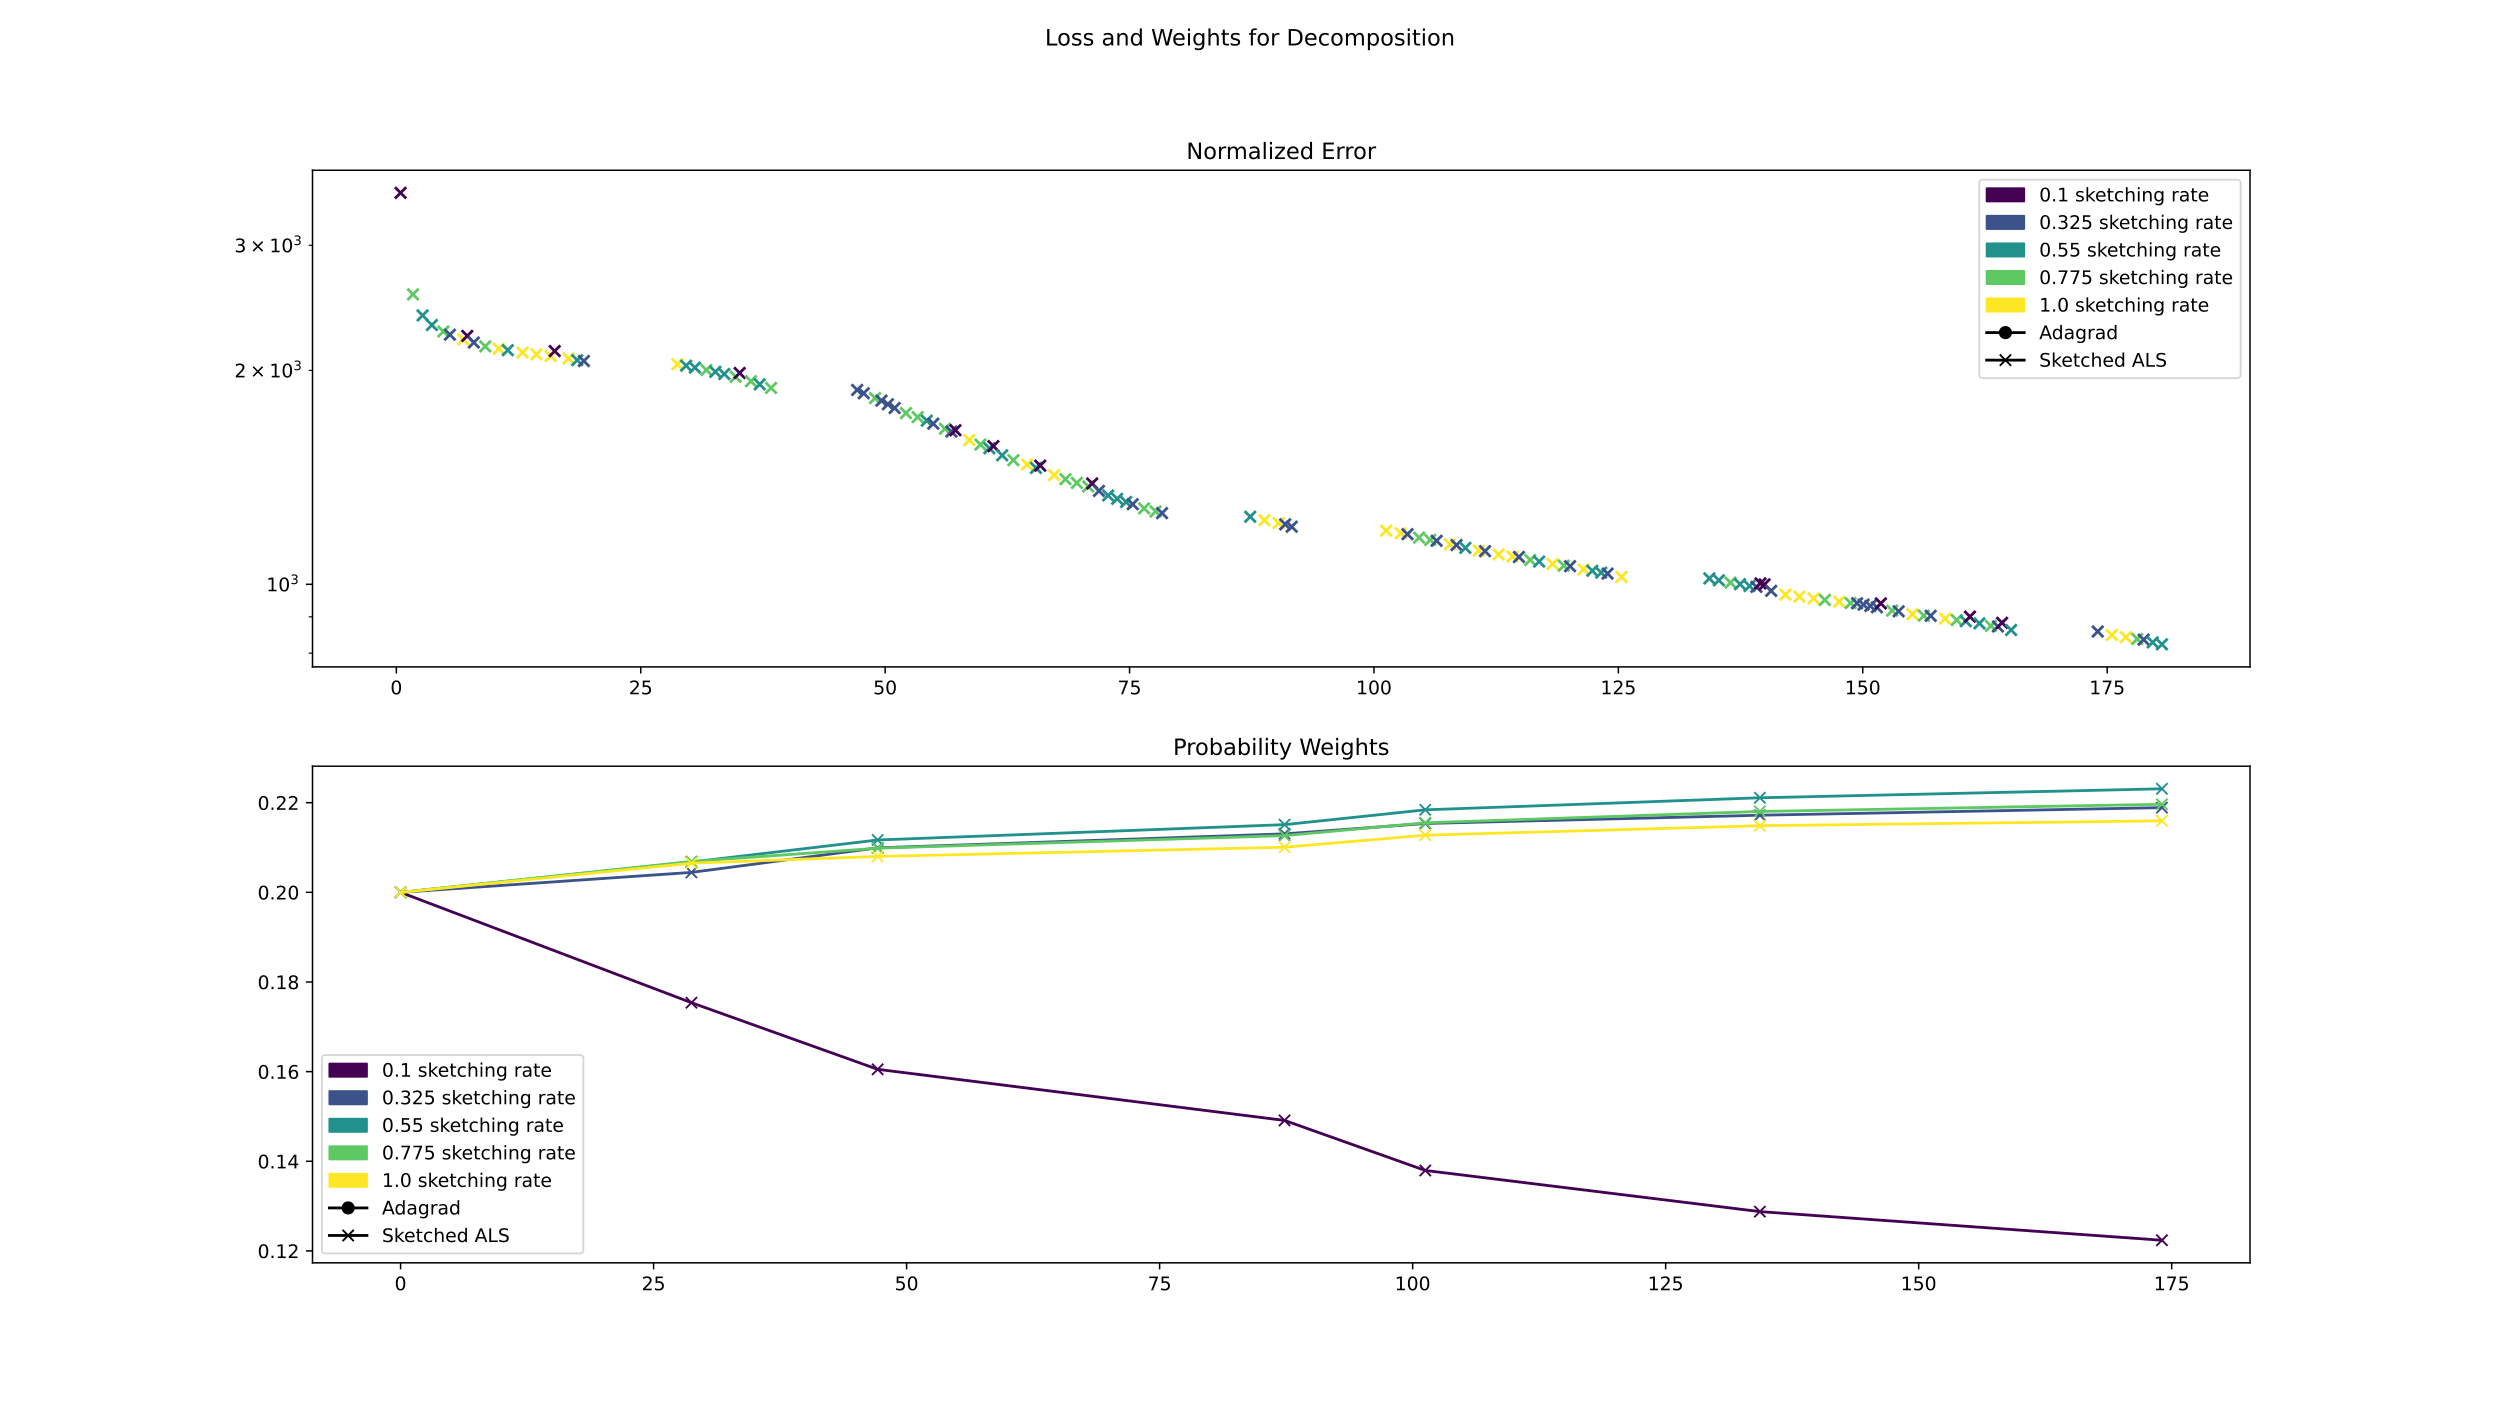 <?xml version="1.0" encoding="utf-8" standalone="no"?>
<!DOCTYPE svg PUBLIC "-//W3C//DTD SVG 1.1//EN"
  "http://www.w3.org/Graphics/SVG/1.1/DTD/svg11.dtd">
<!-- Created with matplotlib (https://matplotlib.org/) -->
<svg height="756pt" version="1.1" viewBox="0 0 1332 756" width="1332pt" xmlns="http://www.w3.org/2000/svg" xmlns:xlink="http://www.w3.org/1999/xlink">
 <defs>
  <style type="text/css">
*{stroke-linecap:butt;stroke-linejoin:round;}
  </style>
 </defs>
 <g id="figure_1">
  <g id="patch_1">
   <path d="M 0 756 
L 1332 756 
L 1332 0 
L 0 0 
z
" style="fill:#ffffff;"/>
  </g>
  <g id="axes_1">
   <g id="patch_2">
    <path d="M 166.5 355.32 
L 1198.8 355.32 
L 1198.8 90.72 
L 166.5 90.72 
z
" style="fill:#ffffff;"/>
   </g>
   <g id="PathCollection_1">
    <defs>
     <path d="M -3 3 
L 3 -3 
M -3 -3 
L 3 3 
" id="m3834962d5a" style="stroke:#440154;stroke-width:1.5;"/>
    </defs>
    <g clip-path="url(#p9b9a35fe2a)">
     <use style="fill:#440154;stroke:#440154;stroke-width:1.5;" x="213.423" xlink:href="#m3834962d5a" y="102.747"/>
    </g>
   </g>
   <g id="PathCollection_2">
    <defs>
     <path d="M -3 3 
L 3 -3 
M -3 -3 
L 3 3 
" id="m261ccaedd9" style="stroke:#5ec962;stroke-width:1.5;"/>
    </defs>
    <g clip-path="url(#p9b9a35fe2a)">
     <use style="fill:#5ec962;stroke:#5ec962;stroke-width:1.5;" x="220.042" xlink:href="#m261ccaedd9" y="156.845"/>
    </g>
   </g>
   <g id="PathCollection_3">
    <defs>
     <path d="M -3 3 
L 3 -3 
M -3 -3 
L 3 3 
" id="m846c9bb9fc" style="stroke:#21918c;stroke-width:1.5;"/>
    </defs>
    <g clip-path="url(#p9b9a35fe2a)">
     <use style="fill:#21918c;stroke:#21918c;stroke-width:1.5;" x="225.152" xlink:href="#m846c9bb9fc" y="168.051"/>
    </g>
   </g>
   <g id="PathCollection_4">
    <g clip-path="url(#p9b9a35fe2a)">
     <use style="fill:#21918c;stroke:#21918c;stroke-width:1.5;" x="230.122" xlink:href="#m846c9bb9fc" y="173.172"/>
    </g>
   </g>
   <g id="PathCollection_5">
    <g clip-path="url(#p9b9a35fe2a)">
     <use style="fill:#5ec962;stroke:#5ec962;stroke-width:1.5;" x="236.208" xlink:href="#m261ccaedd9" y="176.615"/>
    </g>
   </g>
   <g id="PathCollection_6">
    <defs>
     <path d="M -3 3 
L 3 -3 
M -3 -3 
L 3 3 
" id="m82a2b3aeb4" style="stroke:#3b528b;stroke-width:1.5;"/>
    </defs>
    <g clip-path="url(#p9b9a35fe2a)">
     <use style="fill:#3b528b;stroke:#3b528b;stroke-width:1.5;" x="239.711" xlink:href="#m82a2b3aeb4" y="178.297"/>
    </g>
   </g>
   <g id="PathCollection_7">
    <defs>
     <path d="M -3 3 
L 3 -3 
M -3 -3 
L 3 3 
" id="md5df2e0e55" style="stroke:#fde725;stroke-width:1.5;"/>
    </defs>
    <g clip-path="url(#p9b9a35fe2a)">
     <use style="fill:#fde725;stroke:#fde725;stroke-width:1.5;" x="246.852" xlink:href="#md5df2e0e55" y="180.861"/>
    </g>
   </g>
   <g id="PathCollection_8">
    <g clip-path="url(#p9b9a35fe2a)">
     <use style="fill:#440154;stroke:#440154;stroke-width:1.5;" x="248.967" xlink:href="#m3834962d5a" y="178.966"/>
    </g>
   </g>
   <g id="PathCollection_9">
    <g clip-path="url(#p9b9a35fe2a)">
     <use style="fill:#3b528b;stroke:#3b528b;stroke-width:1.5;" x="252.458" xlink:href="#m82a2b3aeb4" y="182.5"/>
    </g>
   </g>
   <g id="PathCollection_10">
    <g clip-path="url(#p9b9a35fe2a)">
     <use style="fill:#5ec962;stroke:#5ec962;stroke-width:1.5;" x="258.53" xlink:href="#m261ccaedd9" y="184.553"/>
    </g>
   </g>
   <g id="PathCollection_11">
    <g clip-path="url(#p9b9a35fe2a)">
     <use style="fill:#fde725;stroke:#fde725;stroke-width:1.5;" x="265.751" xlink:href="#md5df2e0e55" y="185.852"/>
    </g>
   </g>
   <g id="PathCollection_12">
    <g clip-path="url(#p9b9a35fe2a)">
     <use style="fill:#21918c;stroke:#21918c;stroke-width:1.5;" x="270.536" xlink:href="#m846c9bb9fc" y="186.582"/>
    </g>
   </g>
   <g id="PathCollection_13">
    <g clip-path="url(#p9b9a35fe2a)">
     <use style="fill:#fde725;stroke:#fde725;stroke-width:1.5;" x="278.427" xlink:href="#md5df2e0e55" y="187.831"/>
    </g>
   </g>
   <g id="PathCollection_14">
    <g clip-path="url(#p9b9a35fe2a)">
     <use style="fill:#fde725;stroke:#fde725;stroke-width:1.5;" x="285.819" xlink:href="#md5df2e0e55" y="188.783"/>
    </g>
   </g>
   <g id="PathCollection_15">
    <g clip-path="url(#p9b9a35fe2a)">
     <use style="fill:#fde725;stroke:#fde725;stroke-width:1.5;" x="293.391" xlink:href="#md5df2e0e55" y="189.689"/>
    </g>
   </g>
   <g id="PathCollection_16">
    <g clip-path="url(#p9b9a35fe2a)">
     <use style="fill:#440154;stroke:#440154;stroke-width:1.5;" x="295.541" xlink:href="#m3834962d5a" y="187.035"/>
    </g>
   </g>
   <g id="PathCollection_17">
    <g clip-path="url(#p9b9a35fe2a)">
     <use style="fill:#fde725;stroke:#fde725;stroke-width:1.5;" x="302.879" xlink:href="#md5df2e0e55" y="191.004"/>
    </g>
   </g>
   <g id="PathCollection_18">
    <g clip-path="url(#p9b9a35fe2a)">
     <use style="fill:#21918c;stroke:#21918c;stroke-width:1.5;" x="307.553" xlink:href="#m846c9bb9fc" y="191.886"/>
    </g>
   </g>
   <g id="PathCollection_19">
    <g clip-path="url(#p9b9a35fe2a)">
     <use style="fill:#3b528b;stroke:#3b528b;stroke-width:1.5;" x="311.078" xlink:href="#m82a2b3aeb4" y="192.345"/>
    </g>
   </g>
   <g id="PathCollection_20">
    <g clip-path="url(#p9b9a35fe2a)">
     <use style="fill:#fde725;stroke:#fde725;stroke-width:1.5;" x="360.867" xlink:href="#md5df2e0e55" y="194.068"/>
    </g>
   </g>
   <g id="PathCollection_21">
    <g clip-path="url(#p9b9a35fe2a)">
     <use style="fill:#21918c;stroke:#21918c;stroke-width:1.5;" x="365.556" xlink:href="#m846c9bb9fc" y="194.835"/>
    </g>
   </g>
   <g id="PathCollection_22">
    <g clip-path="url(#p9b9a35fe2a)">
     <use style="fill:#21918c;stroke:#21918c;stroke-width:1.5;" x="370.259" xlink:href="#m846c9bb9fc" y="195.854"/>
    </g>
   </g>
   <g id="PathCollection_23">
    <g clip-path="url(#p9b9a35fe2a)">
     <use style="fill:#5ec962;stroke:#5ec962;stroke-width:1.5;" x="376.323" xlink:href="#m261ccaedd9" y="197.133"/>
    </g>
   </g>
   <g id="PathCollection_24">
    <g clip-path="url(#p9b9a35fe2a)">
     <use style="fill:#21918c;stroke:#21918c;stroke-width:1.5;" x="381.135" xlink:href="#m846c9bb9fc" y="198.089"/>
    </g>
   </g>
   <g id="PathCollection_25">
    <g clip-path="url(#p9b9a35fe2a)">
     <use style="fill:#21918c;stroke:#21918c;stroke-width:1.5;" x="385.891" xlink:href="#m846c9bb9fc" y="199.271"/>
    </g>
   </g>
   <g id="PathCollection_26">
    <g clip-path="url(#p9b9a35fe2a)">
     <use style="fill:#5ec962;stroke:#5ec962;stroke-width:1.5;" x="391.944" xlink:href="#m261ccaedd9" y="200.751"/>
    </g>
   </g>
   <g id="PathCollection_27">
    <g clip-path="url(#p9b9a35fe2a)">
     <use style="fill:#440154;stroke:#440154;stroke-width:1.5;" x="394.087" xlink:href="#m3834962d5a" y="198.721"/>
    </g>
   </g>
   <g id="PathCollection_28">
    <g clip-path="url(#p9b9a35fe2a)">
     <use style="fill:#5ec962;stroke:#5ec962;stroke-width:1.5;" x="400.091" xlink:href="#m261ccaedd9" y="203.123"/>
    </g>
   </g>
   <g id="PathCollection_29">
    <g clip-path="url(#p9b9a35fe2a)">
     <use style="fill:#21918c;stroke:#21918c;stroke-width:1.5;" x="404.782" xlink:href="#m846c9bb9fc" y="204.773"/>
    </g>
   </g>
   <g id="PathCollection_30">
    <g clip-path="url(#p9b9a35fe2a)">
     <use style="fill:#5ec962;stroke:#5ec962;stroke-width:1.5;" x="410.824" xlink:href="#m261ccaedd9" y="206.671"/>
    </g>
   </g>
   <g id="PathCollection_31">
    <g clip-path="url(#p9b9a35fe2a)">
     <use style="fill:#3b528b;stroke:#3b528b;stroke-width:1.5;" x="456.704" xlink:href="#m82a2b3aeb4" y="207.764"/>
    </g>
   </g>
   <g id="PathCollection_32">
    <g clip-path="url(#p9b9a35fe2a)">
     <use style="fill:#3b528b;stroke:#3b528b;stroke-width:1.5;" x="460.194" xlink:href="#m82a2b3aeb4" y="209.533"/>
    </g>
   </g>
   <g id="PathCollection_33">
    <g clip-path="url(#p9b9a35fe2a)">
     <use style="fill:#5ec962;stroke:#5ec962;stroke-width:1.5;" x="466.204" xlink:href="#m261ccaedd9" y="212.101"/>
    </g>
   </g>
   <g id="PathCollection_34">
    <g clip-path="url(#p9b9a35fe2a)">
     <use style="fill:#3b528b;stroke:#3b528b;stroke-width:1.5;" x="469.621" xlink:href="#m82a2b3aeb4" y="213.445"/>
    </g>
   </g>
   <g id="PathCollection_35">
    <g clip-path="url(#p9b9a35fe2a)">
     <use style="fill:#3b528b;stroke:#3b528b;stroke-width:1.5;" x="473.058" xlink:href="#m82a2b3aeb4" y="215.373"/>
    </g>
   </g>
   <g id="PathCollection_36">
    <g clip-path="url(#p9b9a35fe2a)">
     <use style="fill:#3b528b;stroke:#3b528b;stroke-width:1.5;" x="476.668" xlink:href="#m82a2b3aeb4" y="217.378"/>
    </g>
   </g>
   <g id="PathCollection_37">
    <g clip-path="url(#p9b9a35fe2a)">
     <use style="fill:#5ec962;stroke:#5ec962;stroke-width:1.5;" x="482.68" xlink:href="#m261ccaedd9" y="220.09"/>
    </g>
   </g>
   <g id="PathCollection_38">
    <g clip-path="url(#p9b9a35fe2a)">
     <use style="fill:#5ec962;stroke:#5ec962;stroke-width:1.5;" x="488.914" xlink:href="#m261ccaedd9" y="222.23"/>
    </g>
   </g>
   <g id="PathCollection_39">
    <g clip-path="url(#p9b9a35fe2a)">
     <use style="fill:#21918c;stroke:#21918c;stroke-width:1.5;" x="493.789" xlink:href="#m846c9bb9fc" y="224.137"/>
    </g>
   </g>
   <g id="PathCollection_40">
    <g clip-path="url(#p9b9a35fe2a)">
     <use style="fill:#3b528b;stroke:#3b528b;stroke-width:1.5;" x="497.254" xlink:href="#m82a2b3aeb4" y="225.73"/>
    </g>
   </g>
   <g id="PathCollection_41">
    <g clip-path="url(#p9b9a35fe2a)">
     <use style="fill:#5ec962;stroke:#5ec962;stroke-width:1.5;" x="503.464" xlink:href="#m261ccaedd9" y="228.461"/>
    </g>
   </g>
   <g id="PathCollection_42">
    <g clip-path="url(#p9b9a35fe2a)">
     <use style="fill:#3b528b;stroke:#3b528b;stroke-width:1.5;" x="506.918" xlink:href="#m82a2b3aeb4" y="229.936"/>
    </g>
   </g>
   <g id="PathCollection_43">
    <g clip-path="url(#p9b9a35fe2a)">
     <use style="fill:#440154;stroke:#440154;stroke-width:1.5;" x="509.053" xlink:href="#m3834962d5a" y="229.224"/>
    </g>
   </g>
   <g id="PathCollection_44">
    <g clip-path="url(#p9b9a35fe2a)">
     <use style="fill:#fde725;stroke:#fde725;stroke-width:1.5;" x="516.395" xlink:href="#md5df2e0e55" y="234.493"/>
    </g>
   </g>
   <g id="PathCollection_45">
    <g clip-path="url(#p9b9a35fe2a)">
     <use style="fill:#5ec962;stroke:#5ec962;stroke-width:1.5;" x="522.362" xlink:href="#m261ccaedd9" y="236.857"/>
    </g>
   </g>
   <g id="PathCollection_46">
    <g clip-path="url(#p9b9a35fe2a)">
     <use style="fill:#21918c;stroke:#21918c;stroke-width:1.5;" x="527.14" xlink:href="#m846c9bb9fc" y="238.844"/>
    </g>
   </g>
   <g id="PathCollection_47">
    <g clip-path="url(#p9b9a35fe2a)">
     <use style="fill:#440154;stroke:#440154;stroke-width:1.5;" x="529.277" xlink:href="#m3834962d5a" y="237.7"/>
    </g>
   </g>
   <g id="PathCollection_48">
    <g clip-path="url(#p9b9a35fe2a)">
     <use style="fill:#21918c;stroke:#21918c;stroke-width:1.5;" x="533.953" xlink:href="#m846c9bb9fc" y="242.585"/>
    </g>
   </g>
   <g id="PathCollection_49">
    <g clip-path="url(#p9b9a35fe2a)">
     <use style="fill:#5ec962;stroke:#5ec962;stroke-width:1.5;" x="539.917" xlink:href="#m261ccaedd9" y="245.191"/>
    </g>
   </g>
   <g id="PathCollection_50">
    <g clip-path="url(#p9b9a35fe2a)">
     <use style="fill:#fde725;stroke:#fde725;stroke-width:1.5;" x="547.203" xlink:href="#md5df2e0e55" y="247.499"/>
    </g>
   </g>
   <g id="PathCollection_51">
    <g clip-path="url(#p9b9a35fe2a)">
     <use style="fill:#21918c;stroke:#21918c;stroke-width:1.5;" x="551.957" xlink:href="#m846c9bb9fc" y="249.304"/>
    </g>
   </g>
   <g id="PathCollection_52">
    <g clip-path="url(#p9b9a35fe2a)">
     <use style="fill:#440154;stroke:#440154;stroke-width:1.5;" x="554.225" xlink:href="#m3834962d5a" y="248.088"/>
    </g>
   </g>
   <g id="PathCollection_53">
    <g clip-path="url(#p9b9a35fe2a)">
     <use style="fill:#fde725;stroke:#fde725;stroke-width:1.5;" x="561.646" xlink:href="#md5df2e0e55" y="253.134"/>
    </g>
   </g>
   <g id="PathCollection_54">
    <g clip-path="url(#p9b9a35fe2a)">
     <use style="fill:#5ec962;stroke:#5ec962;stroke-width:1.5;" x="567.682" xlink:href="#m261ccaedd9" y="255.306"/>
    </g>
   </g>
   <g id="PathCollection_55">
    <g clip-path="url(#p9b9a35fe2a)">
     <use style="fill:#5ec962;stroke:#5ec962;stroke-width:1.5;" x="573.749" xlink:href="#m261ccaedd9" y="257.292"/>
    </g>
   </g>
   <g id="PathCollection_56">
    <g clip-path="url(#p9b9a35fe2a)">
     <use style="fill:#5ec962;stroke:#5ec962;stroke-width:1.5;" x="579.803" xlink:href="#m261ccaedd9" y="259.194"/>
    </g>
   </g>
   <g id="PathCollection_57">
    <g clip-path="url(#p9b9a35fe2a)">
     <use style="fill:#440154;stroke:#440154;stroke-width:1.5;" x="581.91" xlink:href="#m3834962d5a" y="257.596"/>
    </g>
   </g>
   <g id="PathCollection_58">
    <g clip-path="url(#p9b9a35fe2a)">
     <use style="fill:#3b528b;stroke:#3b528b;stroke-width:1.5;" x="585.514" xlink:href="#m82a2b3aeb4" y="261.562"/>
    </g>
   </g>
   <g id="PathCollection_59">
    <g clip-path="url(#p9b9a35fe2a)">
     <use style="fill:#21918c;stroke:#21918c;stroke-width:1.5;" x="590.424" xlink:href="#m846c9bb9fc" y="263.985"/>
    </g>
   </g>
   <g id="PathCollection_60">
    <g clip-path="url(#p9b9a35fe2a)">
     <use style="fill:#21918c;stroke:#21918c;stroke-width:1.5;" x="595.233" xlink:href="#m846c9bb9fc" y="265.772"/>
    </g>
   </g>
   <g id="PathCollection_61">
    <g clip-path="url(#p9b9a35fe2a)">
     <use style="fill:#21918c;stroke:#21918c;stroke-width:1.5;" x="599.986" xlink:href="#m846c9bb9fc" y="267.475"/>
    </g>
   </g>
   <g id="PathCollection_62">
    <g clip-path="url(#p9b9a35fe2a)">
     <use style="fill:#3b528b;stroke:#3b528b;stroke-width:1.5;" x="603.503" xlink:href="#m82a2b3aeb4" y="268.623"/>
    </g>
   </g>
   <g id="PathCollection_63">
    <g clip-path="url(#p9b9a35fe2a)">
     <use style="fill:#5ec962;stroke:#5ec962;stroke-width:1.5;" x="609.592" xlink:href="#m261ccaedd9" y="270.851"/>
    </g>
   </g>
   <g id="PathCollection_64">
    <g clip-path="url(#p9b9a35fe2a)">
     <use style="fill:#5ec962;stroke:#5ec962;stroke-width:1.5;" x="615.691" xlink:href="#m261ccaedd9" y="272.501"/>
    </g>
   </g>
   <g id="PathCollection_65">
    <g clip-path="url(#p9b9a35fe2a)">
     <use style="fill:#3b528b;stroke:#3b528b;stroke-width:1.5;" x="619.131" xlink:href="#m82a2b3aeb4" y="273.392"/>
    </g>
   </g>
   <g id="PathCollection_66">
    <g clip-path="url(#p9b9a35fe2a)">
     <use style="fill:#21918c;stroke:#21918c;stroke-width:1.5;" x="666.119" xlink:href="#m846c9bb9fc" y="275.317"/>
    </g>
   </g>
   <g id="PathCollection_67">
    <g clip-path="url(#p9b9a35fe2a)">
     <use style="fill:#fde725;stroke:#fde725;stroke-width:1.5;" x="673.68" xlink:href="#md5df2e0e55" y="277.184"/>
    </g>
   </g>
   <g id="PathCollection_68">
    <g clip-path="url(#p9b9a35fe2a)">
     <use style="fill:#fde725;stroke:#fde725;stroke-width:1.5;" x="681.256" xlink:href="#md5df2e0e55" y="278.704"/>
    </g>
   </g>
   <g id="PathCollection_69">
    <g clip-path="url(#p9b9a35fe2a)">
     <use style="fill:#3b528b;stroke:#3b528b;stroke-width:1.5;" x="684.743" xlink:href="#m82a2b3aeb4" y="279.359"/>
    </g>
   </g>
   <g id="PathCollection_70">
    <g clip-path="url(#p9b9a35fe2a)">
     <use style="fill:#3b528b;stroke:#3b528b;stroke-width:1.5;" x="688.211" xlink:href="#m82a2b3aeb4" y="280.62"/>
    </g>
   </g>
   <g id="PathCollection_71">
    <g clip-path="url(#p9b9a35fe2a)">
     <use style="fill:#fde725;stroke:#fde725;stroke-width:1.5;" x="738.549" xlink:href="#md5df2e0e55" y="282.731"/>
    </g>
   </g>
   <g id="PathCollection_72">
    <g clip-path="url(#p9b9a35fe2a)">
     <use style="fill:#fde725;stroke:#fde725;stroke-width:1.5;" x="746.341" xlink:href="#md5df2e0e55" y="284.121"/>
    </g>
   </g>
   <g id="PathCollection_73">
    <g clip-path="url(#p9b9a35fe2a)">
     <use style="fill:#3b528b;stroke:#3b528b;stroke-width:1.5;" x="749.898" xlink:href="#m82a2b3aeb4" y="284.607"/>
    </g>
   </g>
   <g id="PathCollection_74">
    <g clip-path="url(#p9b9a35fe2a)">
     <use style="fill:#5ec962;stroke:#5ec962;stroke-width:1.5;" x="756.088" xlink:href="#m261ccaedd9" y="286.414"/>
    </g>
   </g>
   <g id="PathCollection_75">
    <g clip-path="url(#p9b9a35fe2a)">
     <use style="fill:#5ec962;stroke:#5ec962;stroke-width:1.5;" x="762.019" xlink:href="#m261ccaedd9" y="287.666"/>
    </g>
   </g>
   <g id="PathCollection_76">
    <g clip-path="url(#p9b9a35fe2a)">
     <use style="fill:#3b528b;stroke:#3b528b;stroke-width:1.5;" x="765.422" xlink:href="#m82a2b3aeb4" y="288.14"/>
    </g>
   </g>
   <g id="PathCollection_77">
    <g clip-path="url(#p9b9a35fe2a)">
     <use style="fill:#fde725;stroke:#fde725;stroke-width:1.5;" x="772.595" xlink:href="#md5df2e0e55" y="290.012"/>
    </g>
   </g>
   <g id="PathCollection_78">
    <g clip-path="url(#p9b9a35fe2a)">
     <use style="fill:#3b528b;stroke:#3b528b;stroke-width:1.5;" x="776.025" xlink:href="#m82a2b3aeb4" y="290.4"/>
    </g>
   </g>
   <g id="PathCollection_79">
    <g clip-path="url(#p9b9a35fe2a)">
     <use style="fill:#21918c;stroke:#21918c;stroke-width:1.5;" x="780.738" xlink:href="#m846c9bb9fc" y="291.898"/>
    </g>
   </g>
   <g id="PathCollection_80">
    <g clip-path="url(#p9b9a35fe2a)">
     <use style="fill:#fde725;stroke:#fde725;stroke-width:1.5;" x="787.847" xlink:href="#md5df2e0e55" y="293.351"/>
    </g>
   </g>
   <g id="PathCollection_81">
    <g clip-path="url(#p9b9a35fe2a)">
     <use style="fill:#3b528b;stroke:#3b528b;stroke-width:1.5;" x="791.22" xlink:href="#m82a2b3aeb4" y="293.655"/>
    </g>
   </g>
   <g id="PathCollection_82">
    <g clip-path="url(#p9b9a35fe2a)">
     <use style="fill:#fde725;stroke:#fde725;stroke-width:1.5;" x="798.483" xlink:href="#md5df2e0e55" y="295.418"/>
    </g>
   </g>
   <g id="PathCollection_83">
    <g clip-path="url(#p9b9a35fe2a)">
     <use style="fill:#fde725;stroke:#fde725;stroke-width:1.5;" x="805.833" xlink:href="#md5df2e0e55" y="296.531"/>
    </g>
   </g>
   <g id="PathCollection_84">
    <g clip-path="url(#p9b9a35fe2a)">
     <use style="fill:#3b528b;stroke:#3b528b;stroke-width:1.5;" x="809.292" xlink:href="#m82a2b3aeb4" y="296.757"/>
    </g>
   </g>
   <g id="PathCollection_85">
    <g clip-path="url(#p9b9a35fe2a)">
     <use style="fill:#5ec962;stroke:#5ec962;stroke-width:1.5;" x="815.295" xlink:href="#m261ccaedd9" y="298.351"/>
    </g>
   </g>
   <g id="PathCollection_86">
    <g clip-path="url(#p9b9a35fe2a)">
     <use style="fill:#21918c;stroke:#21918c;stroke-width:1.5;" x="820.068" xlink:href="#m846c9bb9fc" y="299.194"/>
    </g>
   </g>
   <g id="PathCollection_87">
    <g clip-path="url(#p9b9a35fe2a)">
     <use style="fill:#fde725;stroke:#fde725;stroke-width:1.5;" x="827.224" xlink:href="#md5df2e0e55" y="300.48"/>
    </g>
   </g>
   <g id="PathCollection_88">
    <g clip-path="url(#p9b9a35fe2a)">
     <use style="fill:#5ec962;stroke:#5ec962;stroke-width:1.5;" x="833.155" xlink:href="#m261ccaedd9" y="301.385"/>
    </g>
   </g>
   <g id="PathCollection_89">
    <g clip-path="url(#p9b9a35fe2a)">
     <use style="fill:#3b528b;stroke:#3b528b;stroke-width:1.5;" x="836.532" xlink:href="#m82a2b3aeb4" y="301.655"/>
    </g>
   </g>
   <g id="PathCollection_90">
    <g clip-path="url(#p9b9a35fe2a)">
     <use style="fill:#fde725;stroke:#fde725;stroke-width:1.5;" x="843.674" xlink:href="#md5df2e0e55" y="303.362"/>
    </g>
   </g>
   <g id="PathCollection_91">
    <g clip-path="url(#p9b9a35fe2a)">
     <use style="fill:#21918c;stroke:#21918c;stroke-width:1.5;" x="848.37" xlink:href="#m846c9bb9fc" y="304.112"/>
    </g>
   </g>
   <g id="PathCollection_92">
    <g clip-path="url(#p9b9a35fe2a)">
     <use style="fill:#21918c;stroke:#21918c;stroke-width:1.5;" x="853.124" xlink:href="#m846c9bb9fc" y="305.097"/>
    </g>
   </g>
   <g id="PathCollection_93">
    <g clip-path="url(#p9b9a35fe2a)">
     <use style="fill:#3b528b;stroke:#3b528b;stroke-width:1.5;" x="856.517" xlink:href="#m82a2b3aeb4" y="305.619"/>
    </g>
   </g>
   <g id="PathCollection_94">
    <g clip-path="url(#p9b9a35fe2a)">
     <use style="fill:#fde725;stroke:#fde725;stroke-width:1.5;" x="863.941" xlink:href="#md5df2e0e55" y="307.383"/>
    </g>
   </g>
   <g id="PathCollection_95">
    <g clip-path="url(#p9b9a35fe2a)">
     <use style="fill:#21918c;stroke:#21918c;stroke-width:1.5;" x="910.763" xlink:href="#m846c9bb9fc" y="308.18"/>
    </g>
   </g>
   <g id="PathCollection_96">
    <g clip-path="url(#p9b9a35fe2a)">
     <use style="fill:#21918c;stroke:#21918c;stroke-width:1.5;" x="915.807" xlink:href="#m846c9bb9fc" y="309.179"/>
    </g>
   </g>
   <g id="PathCollection_97">
    <g clip-path="url(#p9b9a35fe2a)">
     <use style="fill:#5ec962;stroke:#5ec962;stroke-width:1.5;" x="921.997" xlink:href="#m261ccaedd9" y="310.415"/>
    </g>
   </g>
   <g id="PathCollection_98">
    <g clip-path="url(#p9b9a35fe2a)">
     <use style="fill:#21918c;stroke:#21918c;stroke-width:1.5;" x="927.088" xlink:href="#m846c9bb9fc" y="311.251"/>
    </g>
   </g>
   <g id="PathCollection_99">
    <g clip-path="url(#p9b9a35fe2a)">
     <use style="fill:#21918c;stroke:#21918c;stroke-width:1.5;" x="932.134" xlink:href="#m846c9bb9fc" y="312.217"/>
    </g>
   </g>
   <g id="PathCollection_100">
    <g clip-path="url(#p9b9a35fe2a)">
     <use style="fill:#3b528b;stroke:#3b528b;stroke-width:1.5;" x="935.796" xlink:href="#m82a2b3aeb4" y="312.682"/>
    </g>
   </g>
   <g id="PathCollection_101">
    <g clip-path="url(#p9b9a35fe2a)">
     <use style="fill:#440154;stroke:#440154;stroke-width:1.5;" x="937.979" xlink:href="#m3834962d5a" y="310.841"/>
    </g>
   </g>
   <g id="PathCollection_102">
    <g clip-path="url(#p9b9a35fe2a)">
     <use style="fill:#440154;stroke:#440154;stroke-width:1.5;" x="940.142" xlink:href="#m3834962d5a" y="311.375"/>
    </g>
   </g>
   <g id="PathCollection_103">
    <g clip-path="url(#p9b9a35fe2a)">
     <use style="fill:#3b528b;stroke:#3b528b;stroke-width:1.5;" x="943.678" xlink:href="#m82a2b3aeb4" y="314.808"/>
    </g>
   </g>
   <g id="PathCollection_104">
    <g clip-path="url(#p9b9a35fe2a)">
     <use style="fill:#fde725;stroke:#fde725;stroke-width:1.5;" x="951.24" xlink:href="#md5df2e0e55" y="316.82"/>
    </g>
   </g>
   <g id="PathCollection_105">
    <g clip-path="url(#p9b9a35fe2a)">
     <use style="fill:#fde725;stroke:#fde725;stroke-width:1.5;" x="958.678" xlink:href="#md5df2e0e55" y="317.905"/>
    </g>
   </g>
   <g id="PathCollection_106">
    <g clip-path="url(#p9b9a35fe2a)">
     <use style="fill:#fde725;stroke:#fde725;stroke-width:1.5;" x="966.251" xlink:href="#md5df2e0e55" y="318.856"/>
    </g>
   </g>
   <g id="PathCollection_107">
    <g clip-path="url(#p9b9a35fe2a)">
     <use style="fill:#5ec962;stroke:#5ec962;stroke-width:1.5;" x="972.264" xlink:href="#m261ccaedd9" y="319.641"/>
    </g>
   </g>
   <g id="PathCollection_108">
    <g clip-path="url(#p9b9a35fe2a)">
     <use style="fill:#fde725;stroke:#fde725;stroke-width:1.5;" x="979.891" xlink:href="#md5df2e0e55" y="320.596"/>
    </g>
   </g>
   <g id="PathCollection_109">
    <g clip-path="url(#p9b9a35fe2a)">
     <use style="fill:#5ec962;stroke:#5ec962;stroke-width:1.5;" x="985.976" xlink:href="#m261ccaedd9" y="321.326"/>
    </g>
   </g>
   <g id="PathCollection_110">
    <g clip-path="url(#p9b9a35fe2a)">
     <use style="fill:#3b528b;stroke:#3b528b;stroke-width:1.5;" x="989.443" xlink:href="#m82a2b3aeb4" y="321.43"/>
    </g>
   </g>
   <g id="PathCollection_111">
    <g clip-path="url(#p9b9a35fe2a)">
     <use style="fill:#3b528b;stroke:#3b528b;stroke-width:1.5;" x="992.899" xlink:href="#m82a2b3aeb4" y="322.134"/>
    </g>
   </g>
   <g id="PathCollection_112">
    <g clip-path="url(#p9b9a35fe2a)">
     <use style="fill:#3b528b;stroke:#3b528b;stroke-width:1.5;" x="996.493" xlink:href="#m82a2b3aeb4" y="322.849"/>
    </g>
   </g>
   <g id="PathCollection_113">
    <g clip-path="url(#p9b9a35fe2a)">
     <use style="fill:#3b528b;stroke:#3b528b;stroke-width:1.5;" x="1000.003" xlink:href="#m82a2b3aeb4" y="323.561"/>
    </g>
   </g>
   <g id="PathCollection_114">
    <g clip-path="url(#p9b9a35fe2a)">
     <use style="fill:#440154;stroke:#440154;stroke-width:1.5;" x="1002.107" xlink:href="#m3834962d5a" y="321.517"/>
    </g>
   </g>
   <g id="PathCollection_115">
    <g clip-path="url(#p9b9a35fe2a)">
     <use style="fill:#5ec962;stroke:#5ec962;stroke-width:1.5;" x="1008.132" xlink:href="#m261ccaedd9" y="325.329"/>
    </g>
   </g>
   <g id="PathCollection_116">
    <g clip-path="url(#p9b9a35fe2a)">
     <use style="fill:#3b528b;stroke:#3b528b;stroke-width:1.5;" x="1011.599" xlink:href="#m82a2b3aeb4" y="325.708"/>
    </g>
   </g>
   <g id="PathCollection_117">
    <g clip-path="url(#p9b9a35fe2a)">
     <use style="fill:#fde725;stroke:#fde725;stroke-width:1.5;" x="1018.984" xlink:href="#md5df2e0e55" y="327.258"/>
    </g>
   </g>
   <g id="PathCollection_118">
    <g clip-path="url(#p9b9a35fe2a)">
     <use style="fill:#5ec962;stroke:#5ec962;stroke-width:1.5;" x="1025.016" xlink:href="#m261ccaedd9" y="328.021"/>
    </g>
   </g>
   <g id="PathCollection_119">
    <g clip-path="url(#p9b9a35fe2a)">
     <use style="fill:#3b528b;stroke:#3b528b;stroke-width:1.5;" x="1028.66" xlink:href="#m82a2b3aeb4" y="328.11"/>
    </g>
   </g>
   <g id="PathCollection_120">
    <g clip-path="url(#p9b9a35fe2a)">
     <use style="fill:#fde725;stroke:#fde725;stroke-width:1.5;" x="1036.36" xlink:href="#md5df2e0e55" y="329.608"/>
    </g>
   </g>
   <g id="PathCollection_121">
    <g clip-path="url(#p9b9a35fe2a)">
     <use style="fill:#5ec962;stroke:#5ec962;stroke-width:1.5;" x="1042.529" xlink:href="#m261ccaedd9" y="330.352"/>
    </g>
   </g>
   <g id="PathCollection_122">
    <g clip-path="url(#p9b9a35fe2a)">
     <use style="fill:#21918c;stroke:#21918c;stroke-width:1.5;" x="1047.36" xlink:href="#m846c9bb9fc" y="330.939"/>
    </g>
   </g>
   <g id="PathCollection_123">
    <g clip-path="url(#p9b9a35fe2a)">
     <use style="fill:#440154;stroke:#440154;stroke-width:1.5;" x="1049.589" xlink:href="#m3834962d5a" y="328.545"/>
    </g>
   </g>
   <g id="PathCollection_124">
    <g clip-path="url(#p9b9a35fe2a)">
     <use style="fill:#21918c;stroke:#21918c;stroke-width:1.5;" x="1054.627" xlink:href="#m846c9bb9fc" y="332.135"/>
    </g>
   </g>
   <g id="PathCollection_125">
    <g clip-path="url(#p9b9a35fe2a)">
     <use style="fill:#5ec962;stroke:#5ec962;stroke-width:1.5;" x="1060.733" xlink:href="#m261ccaedd9" y="333.482"/>
    </g>
   </g>
   <g id="PathCollection_126">
    <g clip-path="url(#p9b9a35fe2a)">
     <use style="fill:#3b528b;stroke:#3b528b;stroke-width:1.5;" x="1064.488" xlink:href="#m82a2b3aeb4" y="333.792"/>
    </g>
   </g>
   <g id="PathCollection_127">
    <g clip-path="url(#p9b9a35fe2a)">
     <use style="fill:#440154;stroke:#440154;stroke-width:1.5;" x="1066.704" xlink:href="#m3834962d5a" y="331.83"/>
    </g>
   </g>
   <g id="PathCollection_128">
    <g clip-path="url(#p9b9a35fe2a)">
     <use style="fill:#21918c;stroke:#21918c;stroke-width:1.5;" x="1071.504" xlink:href="#m846c9bb9fc" y="335.674"/>
    </g>
   </g>
   <g id="PathCollection_129">
    <g clip-path="url(#p9b9a35fe2a)">
     <use style="fill:#3b528b;stroke:#3b528b;stroke-width:1.5;" x="1117.674" xlink:href="#m82a2b3aeb4" y="336.47"/>
    </g>
   </g>
   <g id="PathCollection_130">
    <g clip-path="url(#p9b9a35fe2a)">
     <use style="fill:#fde725;stroke:#fde725;stroke-width:1.5;" x="1125.194" xlink:href="#md5df2e0e55" y="338.309"/>
    </g>
   </g>
   <g id="PathCollection_131">
    <g clip-path="url(#p9b9a35fe2a)">
     <use style="fill:#fde725;stroke:#fde725;stroke-width:1.5;" x="1132.657" xlink:href="#md5df2e0e55" y="339.467"/>
    </g>
   </g>
   <g id="PathCollection_132">
    <g clip-path="url(#p9b9a35fe2a)">
     <use style="fill:#5ec962;stroke:#5ec962;stroke-width:1.5;" x="1138.706" xlink:href="#m261ccaedd9" y="340.444"/>
    </g>
   </g>
   <g id="PathCollection_133">
    <g clip-path="url(#p9b9a35fe2a)">
     <use style="fill:#3b528b;stroke:#3b528b;stroke-width:1.5;" x="1142.141" xlink:href="#m82a2b3aeb4" y="340.807"/>
    </g>
   </g>
   <g id="PathCollection_134">
    <g clip-path="url(#p9b9a35fe2a)">
     <use style="fill:#21918c;stroke:#21918c;stroke-width:1.5;" x="1146.953" xlink:href="#m846c9bb9fc" y="342.249"/>
    </g>
   </g>
   <g id="PathCollection_135">
    <g clip-path="url(#p9b9a35fe2a)">
     <use style="fill:#21918c;stroke:#21918c;stroke-width:1.5;" x="1151.877" xlink:href="#m846c9bb9fc" y="343.293"/>
    </g>
   </g>
   <g id="matplotlib.axis_1">
    <g id="xtick_1">
     <g id="line2d_1">
      <defs>
       <path d="M 0 0 
L 0 3.5 
" id="md0a82a1546" style="stroke:#000000;stroke-width:0.8;"/>
      </defs>
      <g>
       <use style="stroke:#000000;stroke-width:0.8;" x="211.173" xlink:href="#md0a82a1546" y="355.32"/>
      </g>
     </g>
     <g id="text_1">
      <!-- 0 -->
      <defs>
       <path d="M 31.781 66.406 
Q 24.172 66.406 20.328 58.906 
Q 16.5 51.422 16.5 36.375 
Q 16.5 21.391 20.328 13.891 
Q 24.172 6.391 31.781 6.391 
Q 39.453 6.391 43.281 13.891 
Q 47.125 21.391 47.125 36.375 
Q 47.125 51.422 43.281 58.906 
Q 39.453 66.406 31.781 66.406 
z
M 31.781 74.219 
Q 44.047 74.219 50.516 64.516 
Q 56.984 54.828 56.984 36.375 
Q 56.984 17.969 50.516 8.266 
Q 44.047 -1.422 31.781 -1.422 
Q 19.531 -1.422 13.062 8.266 
Q 6.594 17.969 6.594 36.375 
Q 6.594 54.828 13.062 64.516 
Q 19.531 74.219 31.781 74.219 
z
" id="DejaVuSans-48"/>
      </defs>
      <g transform="translate(207.991 369.918)scale(0.1 -0.1)">
       <use xlink:href="#DejaVuSans-48"/>
      </g>
     </g>
    </g>
    <g id="xtick_2">
     <g id="line2d_2">
      <g>
       <use style="stroke:#000000;stroke-width:0.8;" x="341.39" xlink:href="#md0a82a1546" y="355.32"/>
      </g>
     </g>
     <g id="text_2">
      <!-- 25 -->
      <defs>
       <path d="M 19.188 8.297 
L 53.609 8.297 
L 53.609 0 
L 7.328 0 
L 7.328 8.297 
Q 12.938 14.109 22.625 23.891 
Q 32.328 33.688 34.812 36.531 
Q 39.547 41.844 41.422 45.531 
Q 43.312 49.219 43.312 52.781 
Q 43.312 58.594 39.234 62.25 
Q 35.156 65.922 28.609 65.922 
Q 23.969 65.922 18.812 64.312 
Q 13.672 62.703 7.812 59.422 
L 7.812 69.391 
Q 13.766 71.781 18.938 73 
Q 24.125 74.219 28.422 74.219 
Q 39.75 74.219 46.484 68.547 
Q 53.219 62.891 53.219 53.422 
Q 53.219 48.922 51.531 44.891 
Q 49.859 40.875 45.406 35.406 
Q 44.188 33.984 37.641 27.219 
Q 31.109 20.453 19.188 8.297 
z
" id="DejaVuSans-50"/>
       <path d="M 10.797 72.906 
L 49.516 72.906 
L 49.516 64.594 
L 19.828 64.594 
L 19.828 46.734 
Q 21.969 47.469 24.109 47.828 
Q 26.266 48.188 28.422 48.188 
Q 40.625 48.188 47.75 41.5 
Q 54.891 34.812 54.891 23.391 
Q 54.891 11.625 47.562 5.094 
Q 40.234 -1.422 26.906 -1.422 
Q 22.312 -1.422 17.547 -0.641 
Q 12.797 0.141 7.719 1.703 
L 7.719 11.625 
Q 12.109 9.234 16.797 8.062 
Q 21.484 6.891 26.703 6.891 
Q 35.156 6.891 40.078 11.328 
Q 45.016 15.766 45.016 23.391 
Q 45.016 31 40.078 35.438 
Q 35.156 39.891 26.703 39.891 
Q 22.75 39.891 18.812 39.016 
Q 14.891 38.141 10.797 36.281 
z
" id="DejaVuSans-53"/>
      </defs>
      <g transform="translate(335.028 369.918)scale(0.1 -0.1)">
       <use xlink:href="#DejaVuSans-50"/>
       <use x="63.623" xlink:href="#DejaVuSans-53"/>
      </g>
     </g>
    </g>
    <g id="xtick_3">
     <g id="line2d_3">
      <g>
       <use style="stroke:#000000;stroke-width:0.8;" x="471.608" xlink:href="#md0a82a1546" y="355.32"/>
      </g>
     </g>
     <g id="text_3">
      <!-- 50 -->
      <g transform="translate(465.245 369.918)scale(0.1 -0.1)">
       <use xlink:href="#DejaVuSans-53"/>
       <use x="63.623" xlink:href="#DejaVuSans-48"/>
      </g>
     </g>
    </g>
    <g id="xtick_4">
     <g id="line2d_4">
      <g>
       <use style="stroke:#000000;stroke-width:0.8;" x="601.825" xlink:href="#md0a82a1546" y="355.32"/>
      </g>
     </g>
     <g id="text_4">
      <!-- 75 -->
      <defs>
       <path d="M 8.203 72.906 
L 55.078 72.906 
L 55.078 68.703 
L 28.609 0 
L 18.312 0 
L 43.219 64.594 
L 8.203 64.594 
z
" id="DejaVuSans-55"/>
      </defs>
      <g transform="translate(595.463 369.918)scale(0.1 -0.1)">
       <use xlink:href="#DejaVuSans-55"/>
       <use x="63.623" xlink:href="#DejaVuSans-53"/>
      </g>
     </g>
    </g>
    <g id="xtick_5">
     <g id="line2d_5">
      <g>
       <use style="stroke:#000000;stroke-width:0.8;" x="732.043" xlink:href="#md0a82a1546" y="355.32"/>
      </g>
     </g>
     <g id="text_5">
      <!-- 100 -->
      <defs>
       <path d="M 12.406 8.297 
L 28.516 8.297 
L 28.516 63.922 
L 10.984 60.406 
L 10.984 69.391 
L 28.422 72.906 
L 38.281 72.906 
L 38.281 8.297 
L 54.391 8.297 
L 54.391 0 
L 12.406 0 
z
" id="DejaVuSans-49"/>
      </defs>
      <g transform="translate(722.499 369.918)scale(0.1 -0.1)">
       <use xlink:href="#DejaVuSans-49"/>
       <use x="63.623" xlink:href="#DejaVuSans-48"/>
       <use x="127.246" xlink:href="#DejaVuSans-48"/>
      </g>
     </g>
    </g>
    <g id="xtick_6">
     <g id="line2d_6">
      <g>
       <use style="stroke:#000000;stroke-width:0.8;" x="862.261" xlink:href="#md0a82a1546" y="355.32"/>
      </g>
     </g>
     <g id="text_6">
      <!-- 125 -->
      <g transform="translate(852.717 369.918)scale(0.1 -0.1)">
       <use xlink:href="#DejaVuSans-49"/>
       <use x="63.623" xlink:href="#DejaVuSans-50"/>
       <use x="127.246" xlink:href="#DejaVuSans-53"/>
      </g>
     </g>
    </g>
    <g id="xtick_7">
     <g id="line2d_7">
      <g>
       <use style="stroke:#000000;stroke-width:0.8;" x="992.478" xlink:href="#md0a82a1546" y="355.32"/>
      </g>
     </g>
     <g id="text_7">
      <!-- 150 -->
      <g transform="translate(982.934 369.918)scale(0.1 -0.1)">
       <use xlink:href="#DejaVuSans-49"/>
       <use x="63.623" xlink:href="#DejaVuSans-53"/>
       <use x="127.246" xlink:href="#DejaVuSans-48"/>
      </g>
     </g>
    </g>
    <g id="xtick_8">
     <g id="line2d_8">
      <g>
       <use style="stroke:#000000;stroke-width:0.8;" x="1122.696" xlink:href="#md0a82a1546" y="355.32"/>
      </g>
     </g>
     <g id="text_8">
      <!-- 175 -->
      <g transform="translate(1113.152 369.918)scale(0.1 -0.1)">
       <use xlink:href="#DejaVuSans-49"/>
       <use x="63.623" xlink:href="#DejaVuSans-55"/>
       <use x="127.246" xlink:href="#DejaVuSans-53"/>
      </g>
     </g>
    </g>
   </g>
   <g id="matplotlib.axis_2">
    <g id="ytick_1">
     <g id="line2d_9">
      <defs>
       <path d="M 0 0 
L -3.5 0 
" id="m14c3d1afba" style="stroke:#000000;stroke-width:0.8;"/>
      </defs>
      <g>
       <use style="stroke:#000000;stroke-width:0.8;" x="166.5" xlink:href="#m14c3d1afba" y="311.316"/>
      </g>
     </g>
     <g id="text_9">
      <!-- $\mathdefault{10^{3}}$ -->
      <defs>
       <path d="M 40.578 39.312 
Q 47.656 37.797 51.625 33 
Q 55.609 28.219 55.609 21.188 
Q 55.609 10.406 48.188 4.484 
Q 40.766 -1.422 27.094 -1.422 
Q 22.516 -1.422 17.656 -0.516 
Q 12.797 0.391 7.625 2.203 
L 7.625 11.719 
Q 11.719 9.328 16.594 8.109 
Q 21.484 6.891 26.812 6.891 
Q 36.078 6.891 40.938 10.547 
Q 45.797 14.203 45.797 21.188 
Q 45.797 27.641 41.281 31.266 
Q 36.766 34.906 28.719 34.906 
L 20.219 34.906 
L 20.219 43.016 
L 29.109 43.016 
Q 36.375 43.016 40.234 45.922 
Q 44.094 48.828 44.094 54.297 
Q 44.094 59.906 40.109 62.906 
Q 36.141 65.922 28.719 65.922 
Q 24.656 65.922 20.016 65.031 
Q 15.375 64.156 9.812 62.312 
L 9.812 71.094 
Q 15.438 72.656 20.344 73.438 
Q 25.25 74.219 29.594 74.219 
Q 40.828 74.219 47.359 69.109 
Q 53.906 64.016 53.906 55.328 
Q 53.906 49.266 50.438 45.094 
Q 46.969 40.922 40.578 39.312 
z
" id="DejaVuSans-51"/>
      </defs>
      <g transform="translate(141.9 315.116)scale(0.1 -0.1)">
       <use transform="translate(0 0.766)" xlink:href="#DejaVuSans-49"/>
       <use transform="translate(63.623 0.766)" xlink:href="#DejaVuSans-48"/>
       <use transform="translate(128.203 39.047)scale(0.7)" xlink:href="#DejaVuSans-51"/>
      </g>
     </g>
    </g>
    <g id="ytick_2">
     <g id="line2d_10">
      <defs>
       <path d="M 0 0 
L -2 0 
" id="m7599623bb8" style="stroke:#000000;stroke-width:0.6;"/>
      </defs>
      <g>
       <use style="stroke:#000000;stroke-width:0.6;" x="166.5" xlink:href="#m7599623bb8" y="348.006"/>
      </g>
     </g>
    </g>
    <g id="ytick_3">
     <g id="line2d_11">
      <g>
       <use style="stroke:#000000;stroke-width:0.6;" x="166.5" xlink:href="#m7599623bb8" y="328.64"/>
      </g>
     </g>
    </g>
    <g id="ytick_4">
     <g id="line2d_12">
      <g>
       <use style="stroke:#000000;stroke-width:0.6;" x="166.5" xlink:href="#m7599623bb8" y="197.348"/>
      </g>
     </g>
     <g id="text_10">
      <!-- $\mathdefault{2\times10^{3}}$ -->
      <defs>
       <path d="M 70.125 53.719 
L 47.797 31.297 
L 70.125 8.984 
L 64.312 3.078 
L 41.891 25.484 
L 19.484 3.078 
L 13.719 8.984 
L 35.984 31.297 
L 13.719 53.719 
L 19.484 59.625 
L 41.891 37.203 
L 64.312 59.625 
z
" id="DejaVuSans-215"/>
      </defs>
      <g transform="translate(124.9 201.147)scale(0.1 -0.1)">
       <use transform="translate(0 0.766)" xlink:href="#DejaVuSans-50"/>
       <use transform="translate(83.105 0.766)" xlink:href="#DejaVuSans-215"/>
       <use transform="translate(186.377 0.766)" xlink:href="#DejaVuSans-49"/>
       <use transform="translate(250 0.766)" xlink:href="#DejaVuSans-48"/>
       <use transform="translate(314.58 39.047)scale(0.7)" xlink:href="#DejaVuSans-51"/>
      </g>
     </g>
    </g>
    <g id="ytick_5">
     <g id="line2d_13">
      <g>
       <use style="stroke:#000000;stroke-width:0.6;" x="166.5" xlink:href="#m7599623bb8" y="130.681"/>
      </g>
     </g>
     <g id="text_11">
      <!-- $\mathdefault{3\times10^{3}}$ -->
      <g transform="translate(124.9 134.48)scale(0.1 -0.1)">
       <use transform="translate(0 0.766)" xlink:href="#DejaVuSans-51"/>
       <use transform="translate(83.105 0.766)" xlink:href="#DejaVuSans-215"/>
       <use transform="translate(186.377 0.766)" xlink:href="#DejaVuSans-49"/>
       <use transform="translate(250 0.766)" xlink:href="#DejaVuSans-48"/>
       <use transform="translate(314.58 39.047)scale(0.7)" xlink:href="#DejaVuSans-51"/>
      </g>
     </g>
    </g>
   </g>
   <g id="patch_3">
    <path d="M 166.5 355.32 
L 166.5 90.72 
" style="fill:none;stroke:#000000;stroke-linecap:square;stroke-linejoin:miter;stroke-width:0.8;"/>
   </g>
   <g id="patch_4">
    <path d="M 1198.8 355.32 
L 1198.8 90.72 
" style="fill:none;stroke:#000000;stroke-linecap:square;stroke-linejoin:miter;stroke-width:0.8;"/>
   </g>
   <g id="patch_5">
    <path d="M 166.5 355.32 
L 1198.8 355.32 
" style="fill:none;stroke:#000000;stroke-linecap:square;stroke-linejoin:miter;stroke-width:0.8;"/>
   </g>
   <g id="patch_6">
    <path d="M 166.5 90.72 
L 1198.8 90.72 
" style="fill:none;stroke:#000000;stroke-linecap:square;stroke-linejoin:miter;stroke-width:0.8;"/>
   </g>
   <g id="text_12">
    <!-- Normalized Error -->
    <defs>
     <path d="M 9.812 72.906 
L 23.094 72.906 
L 55.422 11.922 
L 55.422 72.906 
L 64.984 72.906 
L 64.984 0 
L 51.703 0 
L 19.391 60.984 
L 19.391 0 
L 9.812 0 
z
" id="DejaVuSans-78"/>
     <path d="M 30.609 48.391 
Q 23.391 48.391 19.188 42.75 
Q 14.984 37.109 14.984 27.297 
Q 14.984 17.484 19.156 11.844 
Q 23.344 6.203 30.609 6.203 
Q 37.797 6.203 41.984 11.859 
Q 46.188 17.531 46.188 27.297 
Q 46.188 37.016 41.984 42.703 
Q 37.797 48.391 30.609 48.391 
z
M 30.609 56 
Q 42.328 56 49.016 48.375 
Q 55.719 40.766 55.719 27.297 
Q 55.719 13.875 49.016 6.219 
Q 42.328 -1.422 30.609 -1.422 
Q 18.844 -1.422 12.172 6.219 
Q 5.516 13.875 5.516 27.297 
Q 5.516 40.766 12.172 48.375 
Q 18.844 56 30.609 56 
z
" id="DejaVuSans-111"/>
     <path d="M 41.109 46.297 
Q 39.594 47.172 37.812 47.578 
Q 36.031 48 33.891 48 
Q 26.266 48 22.188 43.047 
Q 18.109 38.094 18.109 28.812 
L 18.109 0 
L 9.078 0 
L 9.078 54.688 
L 18.109 54.688 
L 18.109 46.188 
Q 20.953 51.172 25.484 53.578 
Q 30.031 56 36.531 56 
Q 37.453 56 38.578 55.875 
Q 39.703 55.766 41.062 55.516 
z
" id="DejaVuSans-114"/>
     <path d="M 52 44.188 
Q 55.375 50.25 60.062 53.125 
Q 64.75 56 71.094 56 
Q 79.641 56 84.281 50.016 
Q 88.922 44.047 88.922 33.016 
L 88.922 0 
L 79.891 0 
L 79.891 32.719 
Q 79.891 40.578 77.094 44.375 
Q 74.312 48.188 68.609 48.188 
Q 61.625 48.188 57.562 43.547 
Q 53.516 38.922 53.516 30.906 
L 53.516 0 
L 44.484 0 
L 44.484 32.719 
Q 44.484 40.625 41.703 44.406 
Q 38.922 48.188 33.109 48.188 
Q 26.219 48.188 22.156 43.531 
Q 18.109 38.875 18.109 30.906 
L 18.109 0 
L 9.078 0 
L 9.078 54.688 
L 18.109 54.688 
L 18.109 46.188 
Q 21.188 51.219 25.484 53.609 
Q 29.781 56 35.688 56 
Q 41.656 56 45.828 52.969 
Q 50 49.953 52 44.188 
z
" id="DejaVuSans-109"/>
     <path d="M 34.281 27.484 
Q 23.391 27.484 19.188 25 
Q 14.984 22.516 14.984 16.5 
Q 14.984 11.719 18.141 8.906 
Q 21.297 6.109 26.703 6.109 
Q 34.188 6.109 38.703 11.406 
Q 43.219 16.703 43.219 25.484 
L 43.219 27.484 
z
M 52.203 31.203 
L 52.203 0 
L 43.219 0 
L 43.219 8.297 
Q 40.141 3.328 35.547 0.953 
Q 30.953 -1.422 24.312 -1.422 
Q 15.922 -1.422 10.953 3.297 
Q 6 8.016 6 15.922 
Q 6 25.141 12.172 29.828 
Q 18.359 34.516 30.609 34.516 
L 43.219 34.516 
L 43.219 35.406 
Q 43.219 41.609 39.141 45 
Q 35.062 48.391 27.688 48.391 
Q 23 48.391 18.547 47.266 
Q 14.109 46.141 10.016 43.891 
L 10.016 52.203 
Q 14.938 54.109 19.578 55.047 
Q 24.219 56 28.609 56 
Q 40.484 56 46.344 49.844 
Q 52.203 43.703 52.203 31.203 
z
" id="DejaVuSans-97"/>
     <path d="M 9.422 75.984 
L 18.406 75.984 
L 18.406 0 
L 9.422 0 
z
" id="DejaVuSans-108"/>
     <path d="M 9.422 54.688 
L 18.406 54.688 
L 18.406 0 
L 9.422 0 
z
M 9.422 75.984 
L 18.406 75.984 
L 18.406 64.594 
L 9.422 64.594 
z
" id="DejaVuSans-105"/>
     <path d="M 5.516 54.688 
L 48.188 54.688 
L 48.188 46.484 
L 14.406 7.172 
L 48.188 7.172 
L 48.188 0 
L 4.297 0 
L 4.297 8.203 
L 38.094 47.516 
L 5.516 47.516 
z
" id="DejaVuSans-122"/>
     <path d="M 56.203 29.594 
L 56.203 25.203 
L 14.891 25.203 
Q 15.484 15.922 20.484 11.062 
Q 25.484 6.203 34.422 6.203 
Q 39.594 6.203 44.453 7.469 
Q 49.312 8.734 54.109 11.281 
L 54.109 2.781 
Q 49.266 0.734 44.188 -0.344 
Q 39.109 -1.422 33.891 -1.422 
Q 20.797 -1.422 13.156 6.188 
Q 5.516 13.812 5.516 26.812 
Q 5.516 40.234 12.766 48.109 
Q 20.016 56 32.328 56 
Q 43.359 56 49.781 48.891 
Q 56.203 41.797 56.203 29.594 
z
M 47.219 32.234 
Q 47.125 39.594 43.094 43.984 
Q 39.062 48.391 32.422 48.391 
Q 24.906 48.391 20.391 44.141 
Q 15.875 39.891 15.188 32.172 
z
" id="DejaVuSans-101"/>
     <path d="M 45.406 46.391 
L 45.406 75.984 
L 54.391 75.984 
L 54.391 0 
L 45.406 0 
L 45.406 8.203 
Q 42.578 3.328 38.25 0.953 
Q 33.938 -1.422 27.875 -1.422 
Q 17.969 -1.422 11.734 6.484 
Q 5.516 14.406 5.516 27.297 
Q 5.516 40.188 11.734 48.094 
Q 17.969 56 27.875 56 
Q 33.938 56 38.25 53.625 
Q 42.578 51.266 45.406 46.391 
z
M 14.797 27.297 
Q 14.797 17.391 18.875 11.75 
Q 22.953 6.109 30.078 6.109 
Q 37.203 6.109 41.297 11.75 
Q 45.406 17.391 45.406 27.297 
Q 45.406 37.203 41.297 42.844 
Q 37.203 48.484 30.078 48.484 
Q 22.953 48.484 18.875 42.844 
Q 14.797 37.203 14.797 27.297 
z
" id="DejaVuSans-100"/>
     <path id="DejaVuSans-32"/>
     <path d="M 9.812 72.906 
L 55.906 72.906 
L 55.906 64.594 
L 19.672 64.594 
L 19.672 43.016 
L 54.391 43.016 
L 54.391 34.719 
L 19.672 34.719 
L 19.672 8.297 
L 56.781 8.297 
L 56.781 0 
L 9.812 0 
z
" id="DejaVuSans-69"/>
    </defs>
    <g transform="translate(632.094 84.72)scale(0.12 -0.12)">
     <use xlink:href="#DejaVuSans-78"/>
     <use x="74.805" xlink:href="#DejaVuSans-111"/>
     <use x="135.986" xlink:href="#DejaVuSans-114"/>
     <use x="175.35" xlink:href="#DejaVuSans-109"/>
     <use x="272.762" xlink:href="#DejaVuSans-97"/>
     <use x="334.041" xlink:href="#DejaVuSans-108"/>
     <use x="361.824" xlink:href="#DejaVuSans-105"/>
     <use x="389.607" xlink:href="#DejaVuSans-122"/>
     <use x="442.098" xlink:href="#DejaVuSans-101"/>
     <use x="503.621" xlink:href="#DejaVuSans-100"/>
     <use x="567.098" xlink:href="#DejaVuSans-32"/>
     <use x="598.885" xlink:href="#DejaVuSans-69"/>
     <use x="662.068" xlink:href="#DejaVuSans-114"/>
     <use x="701.432" xlink:href="#DejaVuSans-114"/>
     <use x="740.295" xlink:href="#DejaVuSans-111"/>
     <use x="801.477" xlink:href="#DejaVuSans-114"/>
    </g>
   </g>
   <g id="legend_1">
    <g id="patch_7">
     <path d="M 1056.492 201.467 
L 1191.8 201.467 
Q 1193.8 201.467 1193.8 199.467 
L 1193.8 97.72 
Q 1193.8 95.72 1191.8 95.72 
L 1056.492 95.72 
Q 1054.492 95.72 1054.492 97.72 
L 1054.492 199.467 
Q 1054.492 201.467 1056.492 201.467 
z
" style="fill:#ffffff;opacity:0.8;stroke:#cccccc;stroke-linejoin:miter;"/>
    </g>
    <g id="patch_8">
     <path d="M 1058.492 107.318 
L 1078.492 107.318 
L 1078.492 100.318 
L 1058.492 100.318 
z
" style="fill:#440154;stroke:#440154;stroke-linejoin:miter;"/>
    </g>
    <g id="text_13">
     <!-- 0.1 sketching rate -->
     <defs>
      <path d="M 10.688 12.406 
L 21 12.406 
L 21 0 
L 10.688 0 
z
" id="DejaVuSans-46"/>
      <path d="M 44.281 53.078 
L 44.281 44.578 
Q 40.484 46.531 36.375 47.5 
Q 32.281 48.484 27.875 48.484 
Q 21.188 48.484 17.844 46.438 
Q 14.5 44.391 14.5 40.281 
Q 14.5 37.156 16.891 35.375 
Q 19.281 33.594 26.516 31.984 
L 29.594 31.297 
Q 39.156 29.25 43.188 25.516 
Q 47.219 21.781 47.219 15.094 
Q 47.219 7.469 41.188 3.016 
Q 35.156 -1.422 24.609 -1.422 
Q 20.219 -1.422 15.453 -0.562 
Q 10.688 0.297 5.422 2 
L 5.422 11.281 
Q 10.406 8.688 15.234 7.391 
Q 20.062 6.109 24.812 6.109 
Q 31.156 6.109 34.562 8.281 
Q 37.984 10.453 37.984 14.406 
Q 37.984 18.062 35.516 20.016 
Q 33.062 21.969 24.703 23.781 
L 21.578 24.516 
Q 13.234 26.266 9.516 29.906 
Q 5.812 33.547 5.812 39.891 
Q 5.812 47.609 11.281 51.797 
Q 16.75 56 26.812 56 
Q 31.781 56 36.172 55.266 
Q 40.578 54.547 44.281 53.078 
z
" id="DejaVuSans-115"/>
      <path d="M 9.078 75.984 
L 18.109 75.984 
L 18.109 31.109 
L 44.922 54.688 
L 56.391 54.688 
L 27.391 29.109 
L 57.625 0 
L 45.906 0 
L 18.109 26.703 
L 18.109 0 
L 9.078 0 
z
" id="DejaVuSans-107"/>
      <path d="M 18.312 70.219 
L 18.312 54.688 
L 36.812 54.688 
L 36.812 47.703 
L 18.312 47.703 
L 18.312 18.016 
Q 18.312 11.328 20.141 9.422 
Q 21.969 7.516 27.594 7.516 
L 36.812 7.516 
L 36.812 0 
L 27.594 0 
Q 17.188 0 13.234 3.875 
Q 9.281 7.766 9.281 18.016 
L 9.281 47.703 
L 2.688 47.703 
L 2.688 54.688 
L 9.281 54.688 
L 9.281 70.219 
z
" id="DejaVuSans-116"/>
      <path d="M 48.781 52.594 
L 48.781 44.188 
Q 44.969 46.297 41.141 47.344 
Q 37.312 48.391 33.406 48.391 
Q 24.656 48.391 19.812 42.844 
Q 14.984 37.312 14.984 27.297 
Q 14.984 17.281 19.812 11.734 
Q 24.656 6.203 33.406 6.203 
Q 37.312 6.203 41.141 7.25 
Q 44.969 8.297 48.781 10.406 
L 48.781 2.094 
Q 45.016 0.344 40.984 -0.531 
Q 36.969 -1.422 32.422 -1.422 
Q 20.062 -1.422 12.781 6.344 
Q 5.516 14.109 5.516 27.297 
Q 5.516 40.672 12.859 48.328 
Q 20.219 56 33.016 56 
Q 37.156 56 41.109 55.141 
Q 45.062 54.297 48.781 52.594 
z
" id="DejaVuSans-99"/>
      <path d="M 54.891 33.016 
L 54.891 0 
L 45.906 0 
L 45.906 32.719 
Q 45.906 40.484 42.875 44.328 
Q 39.844 48.188 33.797 48.188 
Q 26.516 48.188 22.312 43.547 
Q 18.109 38.922 18.109 30.906 
L 18.109 0 
L 9.078 0 
L 9.078 75.984 
L 18.109 75.984 
L 18.109 46.188 
Q 21.344 51.125 25.703 53.562 
Q 30.078 56 35.797 56 
Q 45.219 56 50.047 50.172 
Q 54.891 44.344 54.891 33.016 
z
" id="DejaVuSans-104"/>
      <path d="M 54.891 33.016 
L 54.891 0 
L 45.906 0 
L 45.906 32.719 
Q 45.906 40.484 42.875 44.328 
Q 39.844 48.188 33.797 48.188 
Q 26.516 48.188 22.312 43.547 
Q 18.109 38.922 18.109 30.906 
L 18.109 0 
L 9.078 0 
L 9.078 54.688 
L 18.109 54.688 
L 18.109 46.188 
Q 21.344 51.125 25.703 53.562 
Q 30.078 56 35.797 56 
Q 45.219 56 50.047 50.172 
Q 54.891 44.344 54.891 33.016 
z
" id="DejaVuSans-110"/>
      <path d="M 45.406 27.984 
Q 45.406 37.75 41.375 43.109 
Q 37.359 48.484 30.078 48.484 
Q 22.859 48.484 18.828 43.109 
Q 14.797 37.75 14.797 27.984 
Q 14.797 18.266 18.828 12.891 
Q 22.859 7.516 30.078 7.516 
Q 37.359 7.516 41.375 12.891 
Q 45.406 18.266 45.406 27.984 
z
M 54.391 6.781 
Q 54.391 -7.172 48.188 -13.984 
Q 42 -20.797 29.203 -20.797 
Q 24.469 -20.797 20.266 -20.094 
Q 16.062 -19.391 12.109 -17.922 
L 12.109 -9.188 
Q 16.062 -11.328 19.922 -12.344 
Q 23.781 -13.375 27.781 -13.375 
Q 36.625 -13.375 41.016 -8.766 
Q 45.406 -4.156 45.406 5.172 
L 45.406 9.625 
Q 42.625 4.781 38.281 2.391 
Q 33.938 0 27.875 0 
Q 17.828 0 11.672 7.656 
Q 5.516 15.328 5.516 27.984 
Q 5.516 40.672 11.672 48.328 
Q 17.828 56 27.875 56 
Q 33.938 56 38.281 53.609 
Q 42.625 51.219 45.406 46.391 
L 45.406 54.688 
L 54.391 54.688 
z
" id="DejaVuSans-103"/>
     </defs>
     <g transform="translate(1086.492 107.318)scale(0.1 -0.1)">
      <use xlink:href="#DejaVuSans-48"/>
      <use x="63.623" xlink:href="#DejaVuSans-46"/>
      <use x="95.41" xlink:href="#DejaVuSans-49"/>
      <use x="159.033" xlink:href="#DejaVuSans-32"/>
      <use x="190.82" xlink:href="#DejaVuSans-115"/>
      <use x="242.92" xlink:href="#DejaVuSans-107"/>
      <use x="297.205" xlink:href="#DejaVuSans-101"/>
      <use x="358.729" xlink:href="#DejaVuSans-116"/>
      <use x="397.938" xlink:href="#DejaVuSans-99"/>
      <use x="452.918" xlink:href="#DejaVuSans-104"/>
      <use x="516.297" xlink:href="#DejaVuSans-105"/>
      <use x="544.08" xlink:href="#DejaVuSans-110"/>
      <use x="607.459" xlink:href="#DejaVuSans-103"/>
      <use x="670.936" xlink:href="#DejaVuSans-32"/>
      <use x="702.723" xlink:href="#DejaVuSans-114"/>
      <use x="743.836" xlink:href="#DejaVuSans-97"/>
      <use x="805.115" xlink:href="#DejaVuSans-116"/>
      <use x="844.324" xlink:href="#DejaVuSans-101"/>
     </g>
    </g>
    <g id="patch_9">
     <path d="M 1058.492 121.997 
L 1078.492 121.997 
L 1078.492 114.997 
L 1058.492 114.997 
z
" style="fill:#3b528b;stroke:#3b528b;stroke-linejoin:miter;"/>
    </g>
    <g id="text_14">
     <!-- 0.325 sketching rate -->
     <g transform="translate(1086.492 121.997)scale(0.1 -0.1)">
      <use xlink:href="#DejaVuSans-48"/>
      <use x="63.623" xlink:href="#DejaVuSans-46"/>
      <use x="95.41" xlink:href="#DejaVuSans-51"/>
      <use x="159.033" xlink:href="#DejaVuSans-50"/>
      <use x="222.656" xlink:href="#DejaVuSans-53"/>
      <use x="286.279" xlink:href="#DejaVuSans-32"/>
      <use x="318.066" xlink:href="#DejaVuSans-115"/>
      <use x="370.166" xlink:href="#DejaVuSans-107"/>
      <use x="424.451" xlink:href="#DejaVuSans-101"/>
      <use x="485.975" xlink:href="#DejaVuSans-116"/>
      <use x="525.184" xlink:href="#DejaVuSans-99"/>
      <use x="580.164" xlink:href="#DejaVuSans-104"/>
      <use x="643.543" xlink:href="#DejaVuSans-105"/>
      <use x="671.326" xlink:href="#DejaVuSans-110"/>
      <use x="734.705" xlink:href="#DejaVuSans-103"/>
      <use x="798.182" xlink:href="#DejaVuSans-32"/>
      <use x="829.969" xlink:href="#DejaVuSans-114"/>
      <use x="871.082" xlink:href="#DejaVuSans-97"/>
      <use x="932.361" xlink:href="#DejaVuSans-116"/>
      <use x="971.57" xlink:href="#DejaVuSans-101"/>
     </g>
    </g>
    <g id="patch_10">
     <path d="M 1058.492 136.675 
L 1078.492 136.675 
L 1078.492 129.675 
L 1058.492 129.675 
z
" style="fill:#21918c;stroke:#21918c;stroke-linejoin:miter;"/>
    </g>
    <g id="text_15">
     <!-- 0.55 sketching rate -->
     <g transform="translate(1086.492 136.675)scale(0.1 -0.1)">
      <use xlink:href="#DejaVuSans-48"/>
      <use x="63.623" xlink:href="#DejaVuSans-46"/>
      <use x="95.41" xlink:href="#DejaVuSans-53"/>
      <use x="159.033" xlink:href="#DejaVuSans-53"/>
      <use x="222.656" xlink:href="#DejaVuSans-32"/>
      <use x="254.443" xlink:href="#DejaVuSans-115"/>
      <use x="306.543" xlink:href="#DejaVuSans-107"/>
      <use x="360.828" xlink:href="#DejaVuSans-101"/>
      <use x="422.352" xlink:href="#DejaVuSans-116"/>
      <use x="461.561" xlink:href="#DejaVuSans-99"/>
      <use x="516.541" xlink:href="#DejaVuSans-104"/>
      <use x="579.92" xlink:href="#DejaVuSans-105"/>
      <use x="607.703" xlink:href="#DejaVuSans-110"/>
      <use x="671.082" xlink:href="#DejaVuSans-103"/>
      <use x="734.559" xlink:href="#DejaVuSans-32"/>
      <use x="766.346" xlink:href="#DejaVuSans-114"/>
      <use x="807.459" xlink:href="#DejaVuSans-97"/>
      <use x="868.738" xlink:href="#DejaVuSans-116"/>
      <use x="907.947" xlink:href="#DejaVuSans-101"/>
     </g>
    </g>
    <g id="patch_11">
     <path d="M 1058.492 151.353 
L 1078.492 151.353 
L 1078.492 144.353 
L 1058.492 144.353 
z
" style="fill:#5ec962;stroke:#5ec962;stroke-linejoin:miter;"/>
    </g>
    <g id="text_16">
     <!-- 0.775 sketching rate -->
     <g transform="translate(1086.492 151.353)scale(0.1 -0.1)">
      <use xlink:href="#DejaVuSans-48"/>
      <use x="63.623" xlink:href="#DejaVuSans-46"/>
      <use x="95.41" xlink:href="#DejaVuSans-55"/>
      <use x="159.033" xlink:href="#DejaVuSans-55"/>
      <use x="222.656" xlink:href="#DejaVuSans-53"/>
      <use x="286.279" xlink:href="#DejaVuSans-32"/>
      <use x="318.066" xlink:href="#DejaVuSans-115"/>
      <use x="370.166" xlink:href="#DejaVuSans-107"/>
      <use x="424.451" xlink:href="#DejaVuSans-101"/>
      <use x="485.975" xlink:href="#DejaVuSans-116"/>
      <use x="525.184" xlink:href="#DejaVuSans-99"/>
      <use x="580.164" xlink:href="#DejaVuSans-104"/>
      <use x="643.543" xlink:href="#DejaVuSans-105"/>
      <use x="671.326" xlink:href="#DejaVuSans-110"/>
      <use x="734.705" xlink:href="#DejaVuSans-103"/>
      <use x="798.182" xlink:href="#DejaVuSans-32"/>
      <use x="829.969" xlink:href="#DejaVuSans-114"/>
      <use x="871.082" xlink:href="#DejaVuSans-97"/>
      <use x="932.361" xlink:href="#DejaVuSans-116"/>
      <use x="971.57" xlink:href="#DejaVuSans-101"/>
     </g>
    </g>
    <g id="patch_12">
     <path d="M 1058.492 166.031 
L 1078.492 166.031 
L 1078.492 159.031 
L 1058.492 159.031 
z
" style="fill:#fde725;stroke:#fde725;stroke-linejoin:miter;"/>
    </g>
    <g id="text_17">
     <!-- 1.0 sketching rate -->
     <g transform="translate(1086.492 166.031)scale(0.1 -0.1)">
      <use xlink:href="#DejaVuSans-49"/>
      <use x="63.623" xlink:href="#DejaVuSans-46"/>
      <use x="95.41" xlink:href="#DejaVuSans-48"/>
      <use x="159.033" xlink:href="#DejaVuSans-32"/>
      <use x="190.82" xlink:href="#DejaVuSans-115"/>
      <use x="242.92" xlink:href="#DejaVuSans-107"/>
      <use x="297.205" xlink:href="#DejaVuSans-101"/>
      <use x="358.729" xlink:href="#DejaVuSans-116"/>
      <use x="397.938" xlink:href="#DejaVuSans-99"/>
      <use x="452.918" xlink:href="#DejaVuSans-104"/>
      <use x="516.297" xlink:href="#DejaVuSans-105"/>
      <use x="544.08" xlink:href="#DejaVuSans-110"/>
      <use x="607.459" xlink:href="#DejaVuSans-103"/>
      <use x="670.936" xlink:href="#DejaVuSans-32"/>
      <use x="702.723" xlink:href="#DejaVuSans-114"/>
      <use x="743.836" xlink:href="#DejaVuSans-97"/>
      <use x="805.115" xlink:href="#DejaVuSans-116"/>
      <use x="844.324" xlink:href="#DejaVuSans-101"/>
     </g>
    </g>
    <g id="line2d_14">
     <path d="M 1058.492 177.209 
L 1078.492 177.209 
" style="fill:none;stroke:#000000;stroke-linecap:square;stroke-width:1.5;"/>
    </g>
    <g id="line2d_15">
     <defs>
      <path d="M 0 3 
C 0.796 3 1.559 2.684 2.121 2.121 
C 2.684 1.559 3 0.796 3 0 
C 3 -0.796 2.684 -1.559 2.121 -2.121 
C 1.559 -2.684 0.796 -3 0 -3 
C -0.796 -3 -1.559 -2.684 -2.121 -2.121 
C -2.684 -1.559 -3 -0.796 -3 0 
C -3 0.796 -2.684 1.559 -2.121 2.121 
C -1.559 2.684 -0.796 3 0 3 
z
" id="mfa6f598b4e" style="stroke:#000000;"/>
     </defs>
     <g>
      <use style="stroke:#000000;" x="1068.492" xlink:href="#mfa6f598b4e" y="177.209"/>
     </g>
    </g>
    <g id="text_18">
     <!-- Adagrad -->
     <defs>
      <path d="M 34.188 63.188 
L 20.797 26.906 
L 47.609 26.906 
z
M 28.609 72.906 
L 39.797 72.906 
L 67.578 0 
L 57.328 0 
L 50.688 18.703 
L 17.828 18.703 
L 11.188 0 
L 0.781 0 
z
" id="DejaVuSans-65"/>
     </defs>
     <g transform="translate(1086.492 180.709)scale(0.1 -0.1)">
      <use xlink:href="#DejaVuSans-65"/>
      <use x="66.658" xlink:href="#DejaVuSans-100"/>
      <use x="130.135" xlink:href="#DejaVuSans-97"/>
      <use x="191.414" xlink:href="#DejaVuSans-103"/>
      <use x="254.891" xlink:href="#DejaVuSans-114"/>
      <use x="296.004" xlink:href="#DejaVuSans-97"/>
      <use x="357.283" xlink:href="#DejaVuSans-100"/>
     </g>
    </g>
    <g id="line2d_16">
     <path d="M 1058.492 191.887 
L 1078.492 191.887 
" style="fill:none;stroke:#000000;stroke-linecap:square;stroke-width:1.5;"/>
    </g>
    <g id="line2d_17">
     <defs>
      <path d="M -3 3 
L 3 -3 
M -3 -3 
L 3 3 
" id="mc7824cc45a" style="stroke:#000000;"/>
     </defs>
     <g>
      <use style="stroke:#000000;" x="1068.492" xlink:href="#mc7824cc45a" y="191.887"/>
     </g>
    </g>
    <g id="text_19">
     <!-- Sketched ALS -->
     <defs>
      <path d="M 53.516 70.516 
L 53.516 60.891 
Q 47.906 63.578 42.922 64.891 
Q 37.938 66.219 33.297 66.219 
Q 25.25 66.219 20.875 63.094 
Q 16.5 59.969 16.5 54.203 
Q 16.5 49.359 19.406 46.891 
Q 22.312 44.438 30.422 42.922 
L 36.375 41.703 
Q 47.406 39.594 52.656 34.297 
Q 57.906 29 57.906 20.125 
Q 57.906 9.516 50.797 4.047 
Q 43.703 -1.422 29.984 -1.422 
Q 24.812 -1.422 18.969 -0.25 
Q 13.141 0.922 6.891 3.219 
L 6.891 13.375 
Q 12.891 10.016 18.656 8.297 
Q 24.422 6.594 29.984 6.594 
Q 38.422 6.594 43.016 9.906 
Q 47.609 13.234 47.609 19.391 
Q 47.609 24.75 44.312 27.781 
Q 41.016 30.812 33.5 32.328 
L 27.484 33.5 
Q 16.453 35.688 11.516 40.375 
Q 6.594 45.062 6.594 53.422 
Q 6.594 63.094 13.406 68.656 
Q 20.219 74.219 32.172 74.219 
Q 37.312 74.219 42.625 73.281 
Q 47.953 72.359 53.516 70.516 
z
" id="DejaVuSans-83"/>
      <path d="M 9.812 72.906 
L 19.672 72.906 
L 19.672 8.297 
L 55.172 8.297 
L 55.172 0 
L 9.812 0 
z
" id="DejaVuSans-76"/>
     </defs>
     <g transform="translate(1086.492 195.387)scale(0.1 -0.1)">
      <use xlink:href="#DejaVuSans-83"/>
      <use x="63.477" xlink:href="#DejaVuSans-107"/>
      <use x="117.762" xlink:href="#DejaVuSans-101"/>
      <use x="179.285" xlink:href="#DejaVuSans-116"/>
      <use x="218.494" xlink:href="#DejaVuSans-99"/>
      <use x="273.475" xlink:href="#DejaVuSans-104"/>
      <use x="336.854" xlink:href="#DejaVuSans-101"/>
      <use x="398.377" xlink:href="#DejaVuSans-100"/>
      <use x="461.854" xlink:href="#DejaVuSans-32"/>
      <use x="493.641" xlink:href="#DejaVuSans-65"/>
      <use x="562.049" xlink:href="#DejaVuSans-76"/>
      <use x="617.762" xlink:href="#DejaVuSans-83"/>
     </g>
    </g>
   </g>
  </g>
  <g id="axes_2">
   <g id="patch_13">
    <path d="M 166.5 672.84 
L 1198.8 672.84 
L 1198.8 408.24 
L 166.5 408.24 
z
" style="fill:#ffffff;"/>
   </g>
   <g id="matplotlib.axis_3">
    <g id="xtick_9">
     <g id="line2d_18">
      <g>
       <use style="stroke:#000000;stroke-width:0.8;" x="213.423" xlink:href="#md0a82a1546" y="672.84"/>
      </g>
     </g>
     <g id="text_20">
      <!-- 0 -->
      <g transform="translate(210.241 687.438)scale(0.1 -0.1)">
       <use xlink:href="#DejaVuSans-48"/>
      </g>
     </g>
    </g>
    <g id="xtick_10">
     <g id="line2d_19">
      <g>
       <use style="stroke:#000000;stroke-width:0.8;" x="348.23" xlink:href="#md0a82a1546" y="672.84"/>
      </g>
     </g>
     <g id="text_21">
      <!-- 25 -->
      <g transform="translate(341.868 687.438)scale(0.1 -0.1)">
       <use xlink:href="#DejaVuSans-50"/>
       <use x="63.623" xlink:href="#DejaVuSans-53"/>
      </g>
     </g>
    </g>
    <g id="xtick_11">
     <g id="line2d_20">
      <g>
       <use style="stroke:#000000;stroke-width:0.8;" x="483.038" xlink:href="#md0a82a1546" y="672.84"/>
      </g>
     </g>
     <g id="text_22">
      <!-- 50 -->
      <g transform="translate(476.675 687.438)scale(0.1 -0.1)">
       <use xlink:href="#DejaVuSans-53"/>
       <use x="63.623" xlink:href="#DejaVuSans-48"/>
      </g>
     </g>
    </g>
    <g id="xtick_12">
     <g id="line2d_21">
      <g>
       <use style="stroke:#000000;stroke-width:0.8;" x="617.845" xlink:href="#md0a82a1546" y="672.84"/>
      </g>
     </g>
     <g id="text_23">
      <!-- 75 -->
      <g transform="translate(611.483 687.438)scale(0.1 -0.1)">
       <use xlink:href="#DejaVuSans-55"/>
       <use x="63.623" xlink:href="#DejaVuSans-53"/>
      </g>
     </g>
    </g>
    <g id="xtick_13">
     <g id="line2d_22">
      <g>
       <use style="stroke:#000000;stroke-width:0.8;" x="752.653" xlink:href="#md0a82a1546" y="672.84"/>
      </g>
     </g>
     <g id="text_24">
      <!-- 100 -->
      <g transform="translate(743.109 687.438)scale(0.1 -0.1)">
       <use xlink:href="#DejaVuSans-49"/>
       <use x="63.623" xlink:href="#DejaVuSans-48"/>
       <use x="127.246" xlink:href="#DejaVuSans-48"/>
      </g>
     </g>
    </g>
    <g id="xtick_14">
     <g id="line2d_23">
      <g>
       <use style="stroke:#000000;stroke-width:0.8;" x="887.461" xlink:href="#md0a82a1546" y="672.84"/>
      </g>
     </g>
     <g id="text_25">
      <!-- 125 -->
      <g transform="translate(877.917 687.438)scale(0.1 -0.1)">
       <use xlink:href="#DejaVuSans-49"/>
       <use x="63.623" xlink:href="#DejaVuSans-50"/>
       <use x="127.246" xlink:href="#DejaVuSans-53"/>
      </g>
     </g>
    </g>
    <g id="xtick_15">
     <g id="line2d_24">
      <g>
       <use style="stroke:#000000;stroke-width:0.8;" x="1022.268" xlink:href="#md0a82a1546" y="672.84"/>
      </g>
     </g>
     <g id="text_26">
      <!-- 150 -->
      <g transform="translate(1012.724 687.438)scale(0.1 -0.1)">
       <use xlink:href="#DejaVuSans-49"/>
       <use x="63.623" xlink:href="#DejaVuSans-53"/>
       <use x="127.246" xlink:href="#DejaVuSans-48"/>
      </g>
     </g>
    </g>
    <g id="xtick_16">
     <g id="line2d_25">
      <g>
       <use style="stroke:#000000;stroke-width:0.8;" x="1157.076" xlink:href="#md0a82a1546" y="672.84"/>
      </g>
     </g>
     <g id="text_27">
      <!-- 175 -->
      <g transform="translate(1147.532 687.438)scale(0.1 -0.1)">
       <use xlink:href="#DejaVuSans-49"/>
       <use x="63.623" xlink:href="#DejaVuSans-55"/>
       <use x="127.246" xlink:href="#DejaVuSans-53"/>
      </g>
     </g>
    </g>
   </g>
   <g id="matplotlib.axis_4">
    <g id="ytick_6">
     <g id="line2d_26">
      <g>
       <use style="stroke:#000000;stroke-width:0.8;" x="166.5" xlink:href="#m14c3d1afba" y="666.488"/>
      </g>
     </g>
     <g id="text_28">
      <!-- 0.12 -->
      <g transform="translate(137.234 670.288)scale(0.1 -0.1)">
       <use xlink:href="#DejaVuSans-48"/>
       <use x="63.623" xlink:href="#DejaVuSans-46"/>
       <use x="95.41" xlink:href="#DejaVuSans-49"/>
       <use x="159.033" xlink:href="#DejaVuSans-50"/>
      </g>
     </g>
    </g>
    <g id="ytick_7">
     <g id="line2d_27">
      <g>
       <use style="stroke:#000000;stroke-width:0.8;" x="166.5" xlink:href="#m14c3d1afba" y="618.727"/>
      </g>
     </g>
     <g id="text_29">
      <!-- 0.14 -->
      <defs>
       <path d="M 37.797 64.312 
L 12.891 25.391 
L 37.797 25.391 
z
M 35.203 72.906 
L 47.609 72.906 
L 47.609 25.391 
L 58.016 25.391 
L 58.016 17.188 
L 47.609 17.188 
L 47.609 0 
L 37.797 0 
L 37.797 17.188 
L 4.891 17.188 
L 4.891 26.703 
z
" id="DejaVuSans-52"/>
      </defs>
      <g transform="translate(137.234 622.526)scale(0.1 -0.1)">
       <use xlink:href="#DejaVuSans-48"/>
       <use x="63.623" xlink:href="#DejaVuSans-46"/>
       <use x="95.41" xlink:href="#DejaVuSans-49"/>
       <use x="159.033" xlink:href="#DejaVuSans-52"/>
      </g>
     </g>
    </g>
    <g id="ytick_8">
     <g id="line2d_28">
      <g>
       <use style="stroke:#000000;stroke-width:0.8;" x="166.5" xlink:href="#m14c3d1afba" y="570.965"/>
      </g>
     </g>
     <g id="text_30">
      <!-- 0.16 -->
      <defs>
       <path d="M 33.016 40.375 
Q 26.375 40.375 22.484 35.828 
Q 18.609 31.297 18.609 23.391 
Q 18.609 15.531 22.484 10.953 
Q 26.375 6.391 33.016 6.391 
Q 39.656 6.391 43.531 10.953 
Q 47.406 15.531 47.406 23.391 
Q 47.406 31.297 43.531 35.828 
Q 39.656 40.375 33.016 40.375 
z
M 52.594 71.297 
L 52.594 62.312 
Q 48.875 64.062 45.094 64.984 
Q 41.312 65.922 37.594 65.922 
Q 27.828 65.922 22.672 59.328 
Q 17.531 52.734 16.797 39.406 
Q 19.672 43.656 24.016 45.922 
Q 28.375 48.188 33.594 48.188 
Q 44.578 48.188 50.953 41.516 
Q 57.328 34.859 57.328 23.391 
Q 57.328 12.156 50.688 5.359 
Q 44.047 -1.422 33.016 -1.422 
Q 20.359 -1.422 13.672 8.266 
Q 6.984 17.969 6.984 36.375 
Q 6.984 53.656 15.188 63.938 
Q 23.391 74.219 37.203 74.219 
Q 40.922 74.219 44.703 73.484 
Q 48.484 72.75 52.594 71.297 
z
" id="DejaVuSans-54"/>
      </defs>
      <g transform="translate(137.234 574.764)scale(0.1 -0.1)">
       <use xlink:href="#DejaVuSans-48"/>
       <use x="63.623" xlink:href="#DejaVuSans-46"/>
       <use x="95.41" xlink:href="#DejaVuSans-49"/>
       <use x="159.033" xlink:href="#DejaVuSans-54"/>
      </g>
     </g>
    </g>
    <g id="ytick_9">
     <g id="line2d_29">
      <g>
       <use style="stroke:#000000;stroke-width:0.8;" x="166.5" xlink:href="#m14c3d1afba" y="523.203"/>
      </g>
     </g>
     <g id="text_31">
      <!-- 0.18 -->
      <defs>
       <path d="M 31.781 34.625 
Q 24.75 34.625 20.719 30.859 
Q 16.703 27.094 16.703 20.516 
Q 16.703 13.922 20.719 10.156 
Q 24.75 6.391 31.781 6.391 
Q 38.812 6.391 42.859 10.172 
Q 46.922 13.969 46.922 20.516 
Q 46.922 27.094 42.891 30.859 
Q 38.875 34.625 31.781 34.625 
z
M 21.922 38.812 
Q 15.578 40.375 12.031 44.719 
Q 8.5 49.078 8.5 55.328 
Q 8.5 64.062 14.719 69.141 
Q 20.953 74.219 31.781 74.219 
Q 42.672 74.219 48.875 69.141 
Q 55.078 64.062 55.078 55.328 
Q 55.078 49.078 51.531 44.719 
Q 48 40.375 41.703 38.812 
Q 48.828 37.156 52.797 32.312 
Q 56.781 27.484 56.781 20.516 
Q 56.781 9.906 50.312 4.234 
Q 43.844 -1.422 31.781 -1.422 
Q 19.734 -1.422 13.25 4.234 
Q 6.781 9.906 6.781 20.516 
Q 6.781 27.484 10.781 32.312 
Q 14.797 37.156 21.922 38.812 
z
M 18.312 54.391 
Q 18.312 48.734 21.844 45.562 
Q 25.391 42.391 31.781 42.391 
Q 38.141 42.391 41.719 45.562 
Q 45.312 48.734 45.312 54.391 
Q 45.312 60.062 41.719 63.234 
Q 38.141 66.406 31.781 66.406 
Q 25.391 66.406 21.844 63.234 
Q 18.312 60.062 18.312 54.391 
z
" id="DejaVuSans-56"/>
      </defs>
      <g transform="translate(137.234 527.003)scale(0.1 -0.1)">
       <use xlink:href="#DejaVuSans-48"/>
       <use x="63.623" xlink:href="#DejaVuSans-46"/>
       <use x="95.41" xlink:href="#DejaVuSans-49"/>
       <use x="159.033" xlink:href="#DejaVuSans-56"/>
      </g>
     </g>
    </g>
    <g id="ytick_10">
     <g id="line2d_30">
      <g>
       <use style="stroke:#000000;stroke-width:0.8;" x="166.5" xlink:href="#m14c3d1afba" y="475.442"/>
      </g>
     </g>
     <g id="text_32">
      <!-- 0.20 -->
      <g transform="translate(137.234 479.241)scale(0.1 -0.1)">
       <use xlink:href="#DejaVuSans-48"/>
       <use x="63.623" xlink:href="#DejaVuSans-46"/>
       <use x="95.41" xlink:href="#DejaVuSans-50"/>
       <use x="159.033" xlink:href="#DejaVuSans-48"/>
      </g>
     </g>
    </g>
    <g id="ytick_11">
     <g id="line2d_31">
      <g>
       <use style="stroke:#000000;stroke-width:0.8;" x="166.5" xlink:href="#m14c3d1afba" y="427.68"/>
      </g>
     </g>
     <g id="text_33">
      <!-- 0.22 -->
      <g transform="translate(137.234 431.479)scale(0.1 -0.1)">
       <use xlink:href="#DejaVuSans-48"/>
       <use x="63.623" xlink:href="#DejaVuSans-46"/>
       <use x="95.41" xlink:href="#DejaVuSans-50"/>
       <use x="159.033" xlink:href="#DejaVuSans-50"/>
      </g>
     </g>
    </g>
   </g>
   <g id="line2d_32">
    <path clip-path="url(#p1127daf62a)" d="M 213.423 475.442 
L 368.394 534.24 
L 467.609 569.742 
L 684.406 596.968 
L 759.389 623.627 
L 937.673 645.552 
L 1151.877 660.813 
" style="fill:none;stroke:#440154;stroke-linecap:square;stroke-width:1.5;"/>
    <defs>
     <path d="M -3 3 
L 3 -3 
M -3 -3 
L 3 3 
" id="m3231b31b8c" style="stroke:#440154;"/>
    </defs>
    <g clip-path="url(#p1127daf62a)">
     <use style="fill:#440154;stroke:#440154;" x="213.423" xlink:href="#m3231b31b8c" y="475.442"/>
     <use style="fill:#440154;stroke:#440154;" x="368.394" xlink:href="#m3231b31b8c" y="534.24"/>
     <use style="fill:#440154;stroke:#440154;" x="467.609" xlink:href="#m3231b31b8c" y="569.742"/>
     <use style="fill:#440154;stroke:#440154;" x="684.406" xlink:href="#m3231b31b8c" y="596.968"/>
     <use style="fill:#440154;stroke:#440154;" x="759.389" xlink:href="#m3231b31b8c" y="623.627"/>
     <use style="fill:#440154;stroke:#440154;" x="937.673" xlink:href="#m3231b31b8c" y="645.552"/>
     <use style="fill:#440154;stroke:#440154;" x="1151.877" xlink:href="#m3231b31b8c" y="660.813"/>
    </g>
   </g>
   <g id="line2d_33">
    <path clip-path="url(#p1127daf62a)" d="M 213.423 475.442 
L 368.394 464.809 
L 467.609 451.71 
L 684.406 444.277 
L 759.389 438.757 
L 937.673 434.341 
L 1151.877 430.289 
" style="fill:none;stroke:#3b528b;stroke-linecap:square;stroke-width:1.5;"/>
    <defs>
     <path d="M -3 3 
L 3 -3 
M -3 -3 
L 3 3 
" id="m0369371eca" style="stroke:#3b528b;"/>
    </defs>
    <g clip-path="url(#p1127daf62a)">
     <use style="fill:#3b528b;stroke:#3b528b;" x="213.423" xlink:href="#m0369371eca" y="475.442"/>
     <use style="fill:#3b528b;stroke:#3b528b;" x="368.394" xlink:href="#m0369371eca" y="464.809"/>
     <use style="fill:#3b528b;stroke:#3b528b;" x="467.609" xlink:href="#m0369371eca" y="451.71"/>
     <use style="fill:#3b528b;stroke:#3b528b;" x="684.406" xlink:href="#m0369371eca" y="444.277"/>
     <use style="fill:#3b528b;stroke:#3b528b;" x="759.389" xlink:href="#m0369371eca" y="438.757"/>
     <use style="fill:#3b528b;stroke:#3b528b;" x="937.673" xlink:href="#m0369371eca" y="434.341"/>
     <use style="fill:#3b528b;stroke:#3b528b;" x="1151.877" xlink:href="#m0369371eca" y="430.289"/>
    </g>
   </g>
   <g id="line2d_34">
    <path clip-path="url(#p1127daf62a)" d="M 213.423 475.442 
L 368.394 459.27 
L 467.609 447.533 
L 684.406 439.368 
L 759.389 431.466 
L 937.673 425.045 
L 1151.877 420.267 
" style="fill:none;stroke:#21918c;stroke-linecap:square;stroke-width:1.5;"/>
    <defs>
     <path d="M -3 3 
L 3 -3 
M -3 -3 
L 3 3 
" id="m27af89fd46" style="stroke:#21918c;"/>
    </defs>
    <g clip-path="url(#p1127daf62a)">
     <use style="fill:#21918c;stroke:#21918c;" x="213.423" xlink:href="#m27af89fd46" y="475.442"/>
     <use style="fill:#21918c;stroke:#21918c;" x="368.394" xlink:href="#m27af89fd46" y="459.27"/>
     <use style="fill:#21918c;stroke:#21918c;" x="467.609" xlink:href="#m27af89fd46" y="447.533"/>
     <use style="fill:#21918c;stroke:#21918c;" x="684.406" xlink:href="#m27af89fd46" y="439.368"/>
     <use style="fill:#21918c;stroke:#21918c;" x="759.389" xlink:href="#m27af89fd46" y="431.466"/>
     <use style="fill:#21918c;stroke:#21918c;" x="937.673" xlink:href="#m27af89fd46" y="425.045"/>
     <use style="fill:#21918c;stroke:#21918c;" x="1151.877" xlink:href="#m27af89fd46" y="420.267"/>
    </g>
   </g>
   <g id="line2d_35">
    <path clip-path="url(#p1127daf62a)" d="M 213.423 475.442 
L 368.394 458.991 
L 467.609 451.916 
L 684.406 445.201 
L 759.389 438.367 
L 937.673 432.342 
L 1151.877 428.502 
" style="fill:none;stroke:#5ec962;stroke-linecap:square;stroke-width:1.5;"/>
    <defs>
     <path d="M -3 3 
L 3 -3 
M -3 -3 
L 3 3 
" id="mdccc730b66" style="stroke:#5ec962;"/>
    </defs>
    <g clip-path="url(#p1127daf62a)">
     <use style="fill:#5ec962;stroke:#5ec962;" x="213.423" xlink:href="#mdccc730b66" y="475.442"/>
     <use style="fill:#5ec962;stroke:#5ec962;" x="368.394" xlink:href="#mdccc730b66" y="458.991"/>
     <use style="fill:#5ec962;stroke:#5ec962;" x="467.609" xlink:href="#mdccc730b66" y="451.916"/>
     <use style="fill:#5ec962;stroke:#5ec962;" x="684.406" xlink:href="#mdccc730b66" y="445.201"/>
     <use style="fill:#5ec962;stroke:#5ec962;" x="759.389" xlink:href="#mdccc730b66" y="438.367"/>
     <use style="fill:#5ec962;stroke:#5ec962;" x="937.673" xlink:href="#mdccc730b66" y="432.342"/>
     <use style="fill:#5ec962;stroke:#5ec962;" x="1151.877" xlink:href="#mdccc730b66" y="428.502"/>
    </g>
   </g>
   <g id="line2d_36">
    <path clip-path="url(#p1127daf62a)" d="M 213.423 475.442 
L 368.394 459.897 
L 467.609 456.307 
L 684.406 451.395 
L 759.389 444.991 
L 937.673 439.928 
L 1151.877 437.338 
" style="fill:none;stroke:#fde725;stroke-linecap:square;stroke-width:1.5;"/>
    <defs>
     <path d="M -3 3 
L 3 -3 
M -3 -3 
L 3 3 
" id="md5c624438a" style="stroke:#fde725;"/>
    </defs>
    <g clip-path="url(#p1127daf62a)">
     <use style="fill:#fde725;stroke:#fde725;" x="213.423" xlink:href="#md5c624438a" y="475.442"/>
     <use style="fill:#fde725;stroke:#fde725;" x="368.394" xlink:href="#md5c624438a" y="459.897"/>
     <use style="fill:#fde725;stroke:#fde725;" x="467.609" xlink:href="#md5c624438a" y="456.307"/>
     <use style="fill:#fde725;stroke:#fde725;" x="684.406" xlink:href="#md5c624438a" y="451.395"/>
     <use style="fill:#fde725;stroke:#fde725;" x="759.389" xlink:href="#md5c624438a" y="444.991"/>
     <use style="fill:#fde725;stroke:#fde725;" x="937.673" xlink:href="#md5c624438a" y="439.928"/>
     <use style="fill:#fde725;stroke:#fde725;" x="1151.877" xlink:href="#md5c624438a" y="437.338"/>
    </g>
   </g>
   <g id="patch_14">
    <path d="M 166.5 672.84 
L 166.5 408.24 
" style="fill:none;stroke:#000000;stroke-linecap:square;stroke-linejoin:miter;stroke-width:0.8;"/>
   </g>
   <g id="patch_15">
    <path d="M 1198.8 672.84 
L 1198.8 408.24 
" style="fill:none;stroke:#000000;stroke-linecap:square;stroke-linejoin:miter;stroke-width:0.8;"/>
   </g>
   <g id="patch_16">
    <path d="M 166.5 672.84 
L 1198.8 672.84 
" style="fill:none;stroke:#000000;stroke-linecap:square;stroke-linejoin:miter;stroke-width:0.8;"/>
   </g>
   <g id="patch_17">
    <path d="M 166.5 408.24 
L 1198.8 408.24 
" style="fill:none;stroke:#000000;stroke-linecap:square;stroke-linejoin:miter;stroke-width:0.8;"/>
   </g>
   <g id="text_34">
    <!-- Probability Weights -->
    <defs>
     <path d="M 19.672 64.797 
L 19.672 37.406 
L 32.078 37.406 
Q 38.969 37.406 42.719 40.969 
Q 46.484 44.531 46.484 51.125 
Q 46.484 57.672 42.719 61.234 
Q 38.969 64.797 32.078 64.797 
z
M 9.812 72.906 
L 32.078 72.906 
Q 44.344 72.906 50.609 67.359 
Q 56.891 61.812 56.891 51.125 
Q 56.891 40.328 50.609 34.812 
Q 44.344 29.297 32.078 29.297 
L 19.672 29.297 
L 19.672 0 
L 9.812 0 
z
" id="DejaVuSans-80"/>
     <path d="M 48.688 27.297 
Q 48.688 37.203 44.609 42.844 
Q 40.531 48.484 33.406 48.484 
Q 26.266 48.484 22.188 42.844 
Q 18.109 37.203 18.109 27.297 
Q 18.109 17.391 22.188 11.75 
Q 26.266 6.109 33.406 6.109 
Q 40.531 6.109 44.609 11.75 
Q 48.688 17.391 48.688 27.297 
z
M 18.109 46.391 
Q 20.953 51.266 25.266 53.625 
Q 29.594 56 35.594 56 
Q 45.562 56 51.781 48.094 
Q 58.016 40.188 58.016 27.297 
Q 58.016 14.406 51.781 6.484 
Q 45.562 -1.422 35.594 -1.422 
Q 29.594 -1.422 25.266 0.953 
Q 20.953 3.328 18.109 8.203 
L 18.109 0 
L 9.078 0 
L 9.078 75.984 
L 18.109 75.984 
z
" id="DejaVuSans-98"/>
     <path d="M 32.172 -5.078 
Q 28.375 -14.844 24.75 -17.812 
Q 21.141 -20.797 15.094 -20.797 
L 7.906 -20.797 
L 7.906 -13.281 
L 13.188 -13.281 
Q 16.891 -13.281 18.938 -11.516 
Q 21 -9.766 23.484 -3.219 
L 25.094 0.875 
L 2.984 54.688 
L 12.5 54.688 
L 29.594 11.922 
L 46.688 54.688 
L 56.203 54.688 
z
" id="DejaVuSans-121"/>
     <path d="M 3.328 72.906 
L 13.281 72.906 
L 28.609 11.281 
L 43.891 72.906 
L 54.984 72.906 
L 70.312 11.281 
L 85.594 72.906 
L 95.609 72.906 
L 77.297 0 
L 64.891 0 
L 49.516 63.281 
L 33.984 0 
L 21.578 0 
z
" id="DejaVuSans-87"/>
    </defs>
    <g transform="translate(625 402.24)scale(0.12 -0.12)">
     <use xlink:href="#DejaVuSans-80"/>
     <use x="58.553" xlink:href="#DejaVuSans-114"/>
     <use x="97.416" xlink:href="#DejaVuSans-111"/>
     <use x="158.598" xlink:href="#DejaVuSans-98"/>
     <use x="222.074" xlink:href="#DejaVuSans-97"/>
     <use x="283.354" xlink:href="#DejaVuSans-98"/>
     <use x="346.83" xlink:href="#DejaVuSans-105"/>
     <use x="374.613" xlink:href="#DejaVuSans-108"/>
     <use x="402.396" xlink:href="#DejaVuSans-105"/>
     <use x="430.18" xlink:href="#DejaVuSans-116"/>
     <use x="469.389" xlink:href="#DejaVuSans-121"/>
     <use x="528.568" xlink:href="#DejaVuSans-32"/>
     <use x="560.355" xlink:href="#DejaVuSans-87"/>
     <use x="653.357" xlink:href="#DejaVuSans-101"/>
     <use x="714.881" xlink:href="#DejaVuSans-105"/>
     <use x="742.664" xlink:href="#DejaVuSans-103"/>
     <use x="806.141" xlink:href="#DejaVuSans-104"/>
     <use x="869.52" xlink:href="#DejaVuSans-116"/>
     <use x="908.729" xlink:href="#DejaVuSans-115"/>
    </g>
   </g>
   <g id="legend_2">
    <g id="patch_18">
     <path d="M 173.5 667.84 
L 308.808 667.84 
Q 310.808 667.84 310.808 665.84 
L 310.808 564.093 
Q 310.808 562.093 308.808 562.093 
L 173.5 562.093 
Q 171.5 562.093 171.5 564.093 
L 171.5 665.84 
Q 171.5 667.84 173.5 667.84 
z
" style="fill:#ffffff;opacity:0.8;stroke:#cccccc;stroke-linejoin:miter;"/>
    </g>
    <g id="patch_19">
     <path d="M 175.5 573.692 
L 195.5 573.692 
L 195.5 566.692 
L 175.5 566.692 
z
" style="fill:#440154;stroke:#440154;stroke-linejoin:miter;"/>
    </g>
    <g id="text_35">
     <!-- 0.1 sketching rate -->
     <g transform="translate(203.5 573.692)scale(0.1 -0.1)">
      <use xlink:href="#DejaVuSans-48"/>
      <use x="63.623" xlink:href="#DejaVuSans-46"/>
      <use x="95.41" xlink:href="#DejaVuSans-49"/>
      <use x="159.033" xlink:href="#DejaVuSans-32"/>
      <use x="190.82" xlink:href="#DejaVuSans-115"/>
      <use x="242.92" xlink:href="#DejaVuSans-107"/>
      <use x="297.205" xlink:href="#DejaVuSans-101"/>
      <use x="358.729" xlink:href="#DejaVuSans-116"/>
      <use x="397.938" xlink:href="#DejaVuSans-99"/>
      <use x="452.918" xlink:href="#DejaVuSans-104"/>
      <use x="516.297" xlink:href="#DejaVuSans-105"/>
      <use x="544.08" xlink:href="#DejaVuSans-110"/>
      <use x="607.459" xlink:href="#DejaVuSans-103"/>
      <use x="670.936" xlink:href="#DejaVuSans-32"/>
      <use x="702.723" xlink:href="#DejaVuSans-114"/>
      <use x="743.836" xlink:href="#DejaVuSans-97"/>
      <use x="805.115" xlink:href="#DejaVuSans-116"/>
      <use x="844.324" xlink:href="#DejaVuSans-101"/>
     </g>
    </g>
    <g id="patch_20">
     <path d="M 175.5 588.37 
L 195.5 588.37 
L 195.5 581.37 
L 175.5 581.37 
z
" style="fill:#3b528b;stroke:#3b528b;stroke-linejoin:miter;"/>
    </g>
    <g id="text_36">
     <!-- 0.325 sketching rate -->
     <g transform="translate(203.5 588.37)scale(0.1 -0.1)">
      <use xlink:href="#DejaVuSans-48"/>
      <use x="63.623" xlink:href="#DejaVuSans-46"/>
      <use x="95.41" xlink:href="#DejaVuSans-51"/>
      <use x="159.033" xlink:href="#DejaVuSans-50"/>
      <use x="222.656" xlink:href="#DejaVuSans-53"/>
      <use x="286.279" xlink:href="#DejaVuSans-32"/>
      <use x="318.066" xlink:href="#DejaVuSans-115"/>
      <use x="370.166" xlink:href="#DejaVuSans-107"/>
      <use x="424.451" xlink:href="#DejaVuSans-101"/>
      <use x="485.975" xlink:href="#DejaVuSans-116"/>
      <use x="525.184" xlink:href="#DejaVuSans-99"/>
      <use x="580.164" xlink:href="#DejaVuSans-104"/>
      <use x="643.543" xlink:href="#DejaVuSans-105"/>
      <use x="671.326" xlink:href="#DejaVuSans-110"/>
      <use x="734.705" xlink:href="#DejaVuSans-103"/>
      <use x="798.182" xlink:href="#DejaVuSans-32"/>
      <use x="829.969" xlink:href="#DejaVuSans-114"/>
      <use x="871.082" xlink:href="#DejaVuSans-97"/>
      <use x="932.361" xlink:href="#DejaVuSans-116"/>
      <use x="971.57" xlink:href="#DejaVuSans-101"/>
     </g>
    </g>
    <g id="patch_21">
     <path d="M 175.5 603.048 
L 195.5 603.048 
L 195.5 596.048 
L 175.5 596.048 
z
" style="fill:#21918c;stroke:#21918c;stroke-linejoin:miter;"/>
    </g>
    <g id="text_37">
     <!-- 0.55 sketching rate -->
     <g transform="translate(203.5 603.048)scale(0.1 -0.1)">
      <use xlink:href="#DejaVuSans-48"/>
      <use x="63.623" xlink:href="#DejaVuSans-46"/>
      <use x="95.41" xlink:href="#DejaVuSans-53"/>
      <use x="159.033" xlink:href="#DejaVuSans-53"/>
      <use x="222.656" xlink:href="#DejaVuSans-32"/>
      <use x="254.443" xlink:href="#DejaVuSans-115"/>
      <use x="306.543" xlink:href="#DejaVuSans-107"/>
      <use x="360.828" xlink:href="#DejaVuSans-101"/>
      <use x="422.352" xlink:href="#DejaVuSans-116"/>
      <use x="461.561" xlink:href="#DejaVuSans-99"/>
      <use x="516.541" xlink:href="#DejaVuSans-104"/>
      <use x="579.92" xlink:href="#DejaVuSans-105"/>
      <use x="607.703" xlink:href="#DejaVuSans-110"/>
      <use x="671.082" xlink:href="#DejaVuSans-103"/>
      <use x="734.559" xlink:href="#DejaVuSans-32"/>
      <use x="766.346" xlink:href="#DejaVuSans-114"/>
      <use x="807.459" xlink:href="#DejaVuSans-97"/>
      <use x="868.738" xlink:href="#DejaVuSans-116"/>
      <use x="907.947" xlink:href="#DejaVuSans-101"/>
     </g>
    </g>
    <g id="patch_22">
     <path d="M 175.5 617.726 
L 195.5 617.726 
L 195.5 610.726 
L 175.5 610.726 
z
" style="fill:#5ec962;stroke:#5ec962;stroke-linejoin:miter;"/>
    </g>
    <g id="text_38">
     <!-- 0.775 sketching rate -->
     <g transform="translate(203.5 617.726)scale(0.1 -0.1)">
      <use xlink:href="#DejaVuSans-48"/>
      <use x="63.623" xlink:href="#DejaVuSans-46"/>
      <use x="95.41" xlink:href="#DejaVuSans-55"/>
      <use x="159.033" xlink:href="#DejaVuSans-55"/>
      <use x="222.656" xlink:href="#DejaVuSans-53"/>
      <use x="286.279" xlink:href="#DejaVuSans-32"/>
      <use x="318.066" xlink:href="#DejaVuSans-115"/>
      <use x="370.166" xlink:href="#DejaVuSans-107"/>
      <use x="424.451" xlink:href="#DejaVuSans-101"/>
      <use x="485.975" xlink:href="#DejaVuSans-116"/>
      <use x="525.184" xlink:href="#DejaVuSans-99"/>
      <use x="580.164" xlink:href="#DejaVuSans-104"/>
      <use x="643.543" xlink:href="#DejaVuSans-105"/>
      <use x="671.326" xlink:href="#DejaVuSans-110"/>
      <use x="734.705" xlink:href="#DejaVuSans-103"/>
      <use x="798.182" xlink:href="#DejaVuSans-32"/>
      <use x="829.969" xlink:href="#DejaVuSans-114"/>
      <use x="871.082" xlink:href="#DejaVuSans-97"/>
      <use x="932.361" xlink:href="#DejaVuSans-116"/>
      <use x="971.57" xlink:href="#DejaVuSans-101"/>
     </g>
    </g>
    <g id="patch_23">
     <path d="M 175.5 632.404 
L 195.5 632.404 
L 195.5 625.404 
L 175.5 625.404 
z
" style="fill:#fde725;stroke:#fde725;stroke-linejoin:miter;"/>
    </g>
    <g id="text_39">
     <!-- 1.0 sketching rate -->
     <g transform="translate(203.5 632.404)scale(0.1 -0.1)">
      <use xlink:href="#DejaVuSans-49"/>
      <use x="63.623" xlink:href="#DejaVuSans-46"/>
      <use x="95.41" xlink:href="#DejaVuSans-48"/>
      <use x="159.033" xlink:href="#DejaVuSans-32"/>
      <use x="190.82" xlink:href="#DejaVuSans-115"/>
      <use x="242.92" xlink:href="#DejaVuSans-107"/>
      <use x="297.205" xlink:href="#DejaVuSans-101"/>
      <use x="358.729" xlink:href="#DejaVuSans-116"/>
      <use x="397.938" xlink:href="#DejaVuSans-99"/>
      <use x="452.918" xlink:href="#DejaVuSans-104"/>
      <use x="516.297" xlink:href="#DejaVuSans-105"/>
      <use x="544.08" xlink:href="#DejaVuSans-110"/>
      <use x="607.459" xlink:href="#DejaVuSans-103"/>
      <use x="670.936" xlink:href="#DejaVuSans-32"/>
      <use x="702.723" xlink:href="#DejaVuSans-114"/>
      <use x="743.836" xlink:href="#DejaVuSans-97"/>
      <use x="805.115" xlink:href="#DejaVuSans-116"/>
      <use x="844.324" xlink:href="#DejaVuSans-101"/>
     </g>
    </g>
    <g id="line2d_37">
     <path d="M 175.5 643.582 
L 195.5 643.582 
" style="fill:none;stroke:#000000;stroke-linecap:square;stroke-width:1.5;"/>
    </g>
    <g id="line2d_38">
     <g>
      <use style="stroke:#000000;" x="185.5" xlink:href="#mfa6f598b4e" y="643.582"/>
     </g>
    </g>
    <g id="text_40">
     <!-- Adagrad -->
     <g transform="translate(203.5 647.082)scale(0.1 -0.1)">
      <use xlink:href="#DejaVuSans-65"/>
      <use x="66.658" xlink:href="#DejaVuSans-100"/>
      <use x="130.135" xlink:href="#DejaVuSans-97"/>
      <use x="191.414" xlink:href="#DejaVuSans-103"/>
      <use x="254.891" xlink:href="#DejaVuSans-114"/>
      <use x="296.004" xlink:href="#DejaVuSans-97"/>
      <use x="357.283" xlink:href="#DejaVuSans-100"/>
     </g>
    </g>
    <g id="line2d_39">
     <path d="M 175.5 658.26 
L 195.5 658.26 
" style="fill:none;stroke:#000000;stroke-linecap:square;stroke-width:1.5;"/>
    </g>
    <g id="line2d_40">
     <g>
      <use style="stroke:#000000;" x="185.5" xlink:href="#mc7824cc45a" y="658.26"/>
     </g>
    </g>
    <g id="text_41">
     <!-- Sketched ALS -->
     <g transform="translate(203.5 661.76)scale(0.1 -0.1)">
      <use xlink:href="#DejaVuSans-83"/>
      <use x="63.477" xlink:href="#DejaVuSans-107"/>
      <use x="117.762" xlink:href="#DejaVuSans-101"/>
      <use x="179.285" xlink:href="#DejaVuSans-116"/>
      <use x="218.494" xlink:href="#DejaVuSans-99"/>
      <use x="273.475" xlink:href="#DejaVuSans-104"/>
      <use x="336.854" xlink:href="#DejaVuSans-101"/>
      <use x="398.377" xlink:href="#DejaVuSans-100"/>
      <use x="461.854" xlink:href="#DejaVuSans-32"/>
      <use x="493.641" xlink:href="#DejaVuSans-65"/>
      <use x="562.049" xlink:href="#DejaVuSans-76"/>
      <use x="617.762" xlink:href="#DejaVuSans-83"/>
     </g>
    </g>
   </g>
  </g>
  <g id="text_42">
   <!-- Loss and Weights for Decomposition -->
   <defs>
    <path d="M 37.109 75.984 
L 37.109 68.5 
L 28.516 68.5 
Q 23.688 68.5 21.797 66.547 
Q 19.922 64.594 19.922 59.516 
L 19.922 54.688 
L 34.719 54.688 
L 34.719 47.703 
L 19.922 47.703 
L 19.922 0 
L 10.891 0 
L 10.891 47.703 
L 2.297 47.703 
L 2.297 54.688 
L 10.891 54.688 
L 10.891 58.5 
Q 10.891 67.625 15.141 71.797 
Q 19.391 75.984 28.609 75.984 
z
" id="DejaVuSans-102"/>
    <path d="M 19.672 64.797 
L 19.672 8.109 
L 31.594 8.109 
Q 46.688 8.109 53.688 14.938 
Q 60.688 21.781 60.688 36.531 
Q 60.688 51.172 53.688 57.984 
Q 46.688 64.797 31.594 64.797 
z
M 9.812 72.906 
L 30.078 72.906 
Q 51.266 72.906 61.172 64.094 
Q 71.094 55.281 71.094 36.531 
Q 71.094 17.672 61.125 8.828 
Q 51.172 0 30.078 0 
L 9.812 0 
z
" id="DejaVuSans-68"/>
    <path d="M 18.109 8.203 
L 18.109 -20.797 
L 9.078 -20.797 
L 9.078 54.688 
L 18.109 54.688 
L 18.109 46.391 
Q 20.953 51.266 25.266 53.625 
Q 29.594 56 35.594 56 
Q 45.562 56 51.781 48.094 
Q 58.016 40.188 58.016 27.297 
Q 58.016 14.406 51.781 6.484 
Q 45.562 -1.422 35.594 -1.422 
Q 29.594 -1.422 25.266 0.953 
Q 20.953 3.328 18.109 8.203 
z
M 48.688 27.297 
Q 48.688 37.203 44.609 42.844 
Q 40.531 48.484 33.406 48.484 
Q 26.266 48.484 22.188 42.844 
Q 18.109 37.203 18.109 27.297 
Q 18.109 17.391 22.188 11.75 
Q 26.266 6.109 33.406 6.109 
Q 40.531 6.109 44.609 11.75 
Q 48.688 17.391 48.688 27.297 
z
" id="DejaVuSans-112"/>
   </defs>
   <g transform="translate(556.753 24.238)scale(0.12 -0.12)">
    <use xlink:href="#DejaVuSans-76"/>
    <use x="53.963" xlink:href="#DejaVuSans-111"/>
    <use x="115.145" xlink:href="#DejaVuSans-115"/>
    <use x="167.244" xlink:href="#DejaVuSans-115"/>
    <use x="219.344" xlink:href="#DejaVuSans-32"/>
    <use x="251.131" xlink:href="#DejaVuSans-97"/>
    <use x="312.41" xlink:href="#DejaVuSans-110"/>
    <use x="375.789" xlink:href="#DejaVuSans-100"/>
    <use x="439.266" xlink:href="#DejaVuSans-32"/>
    <use x="471.053" xlink:href="#DejaVuSans-87"/>
    <use x="564.055" xlink:href="#DejaVuSans-101"/>
    <use x="625.578" xlink:href="#DejaVuSans-105"/>
    <use x="653.361" xlink:href="#DejaVuSans-103"/>
    <use x="716.838" xlink:href="#DejaVuSans-104"/>
    <use x="780.217" xlink:href="#DejaVuSans-116"/>
    <use x="819.426" xlink:href="#DejaVuSans-115"/>
    <use x="871.525" xlink:href="#DejaVuSans-32"/>
    <use x="903.312" xlink:href="#DejaVuSans-102"/>
    <use x="938.518" xlink:href="#DejaVuSans-111"/>
    <use x="999.699" xlink:href="#DejaVuSans-114"/>
    <use x="1040.812" xlink:href="#DejaVuSans-32"/>
    <use x="1072.6" xlink:href="#DejaVuSans-68"/>
    <use x="1149.602" xlink:href="#DejaVuSans-101"/>
    <use x="1211.125" xlink:href="#DejaVuSans-99"/>
    <use x="1266.105" xlink:href="#DejaVuSans-111"/>
    <use x="1327.287" xlink:href="#DejaVuSans-109"/>
    <use x="1424.699" xlink:href="#DejaVuSans-112"/>
    <use x="1488.176" xlink:href="#DejaVuSans-111"/>
    <use x="1549.357" xlink:href="#DejaVuSans-115"/>
    <use x="1601.457" xlink:href="#DejaVuSans-105"/>
    <use x="1629.24" xlink:href="#DejaVuSans-116"/>
    <use x="1668.449" xlink:href="#DejaVuSans-105"/>
    <use x="1696.232" xlink:href="#DejaVuSans-111"/>
    <use x="1757.414" xlink:href="#DejaVuSans-110"/>
   </g>
  </g>
 </g>
 <defs>
  <clipPath id="p9b9a35fe2a">
   <rect height="264.6" width="1032.3" x="166.5" y="90.72"/>
  </clipPath>
  <clipPath id="p1127daf62a">
   <rect height="264.6" width="1032.3" x="166.5" y="408.24"/>
  </clipPath>
 </defs>
</svg>
